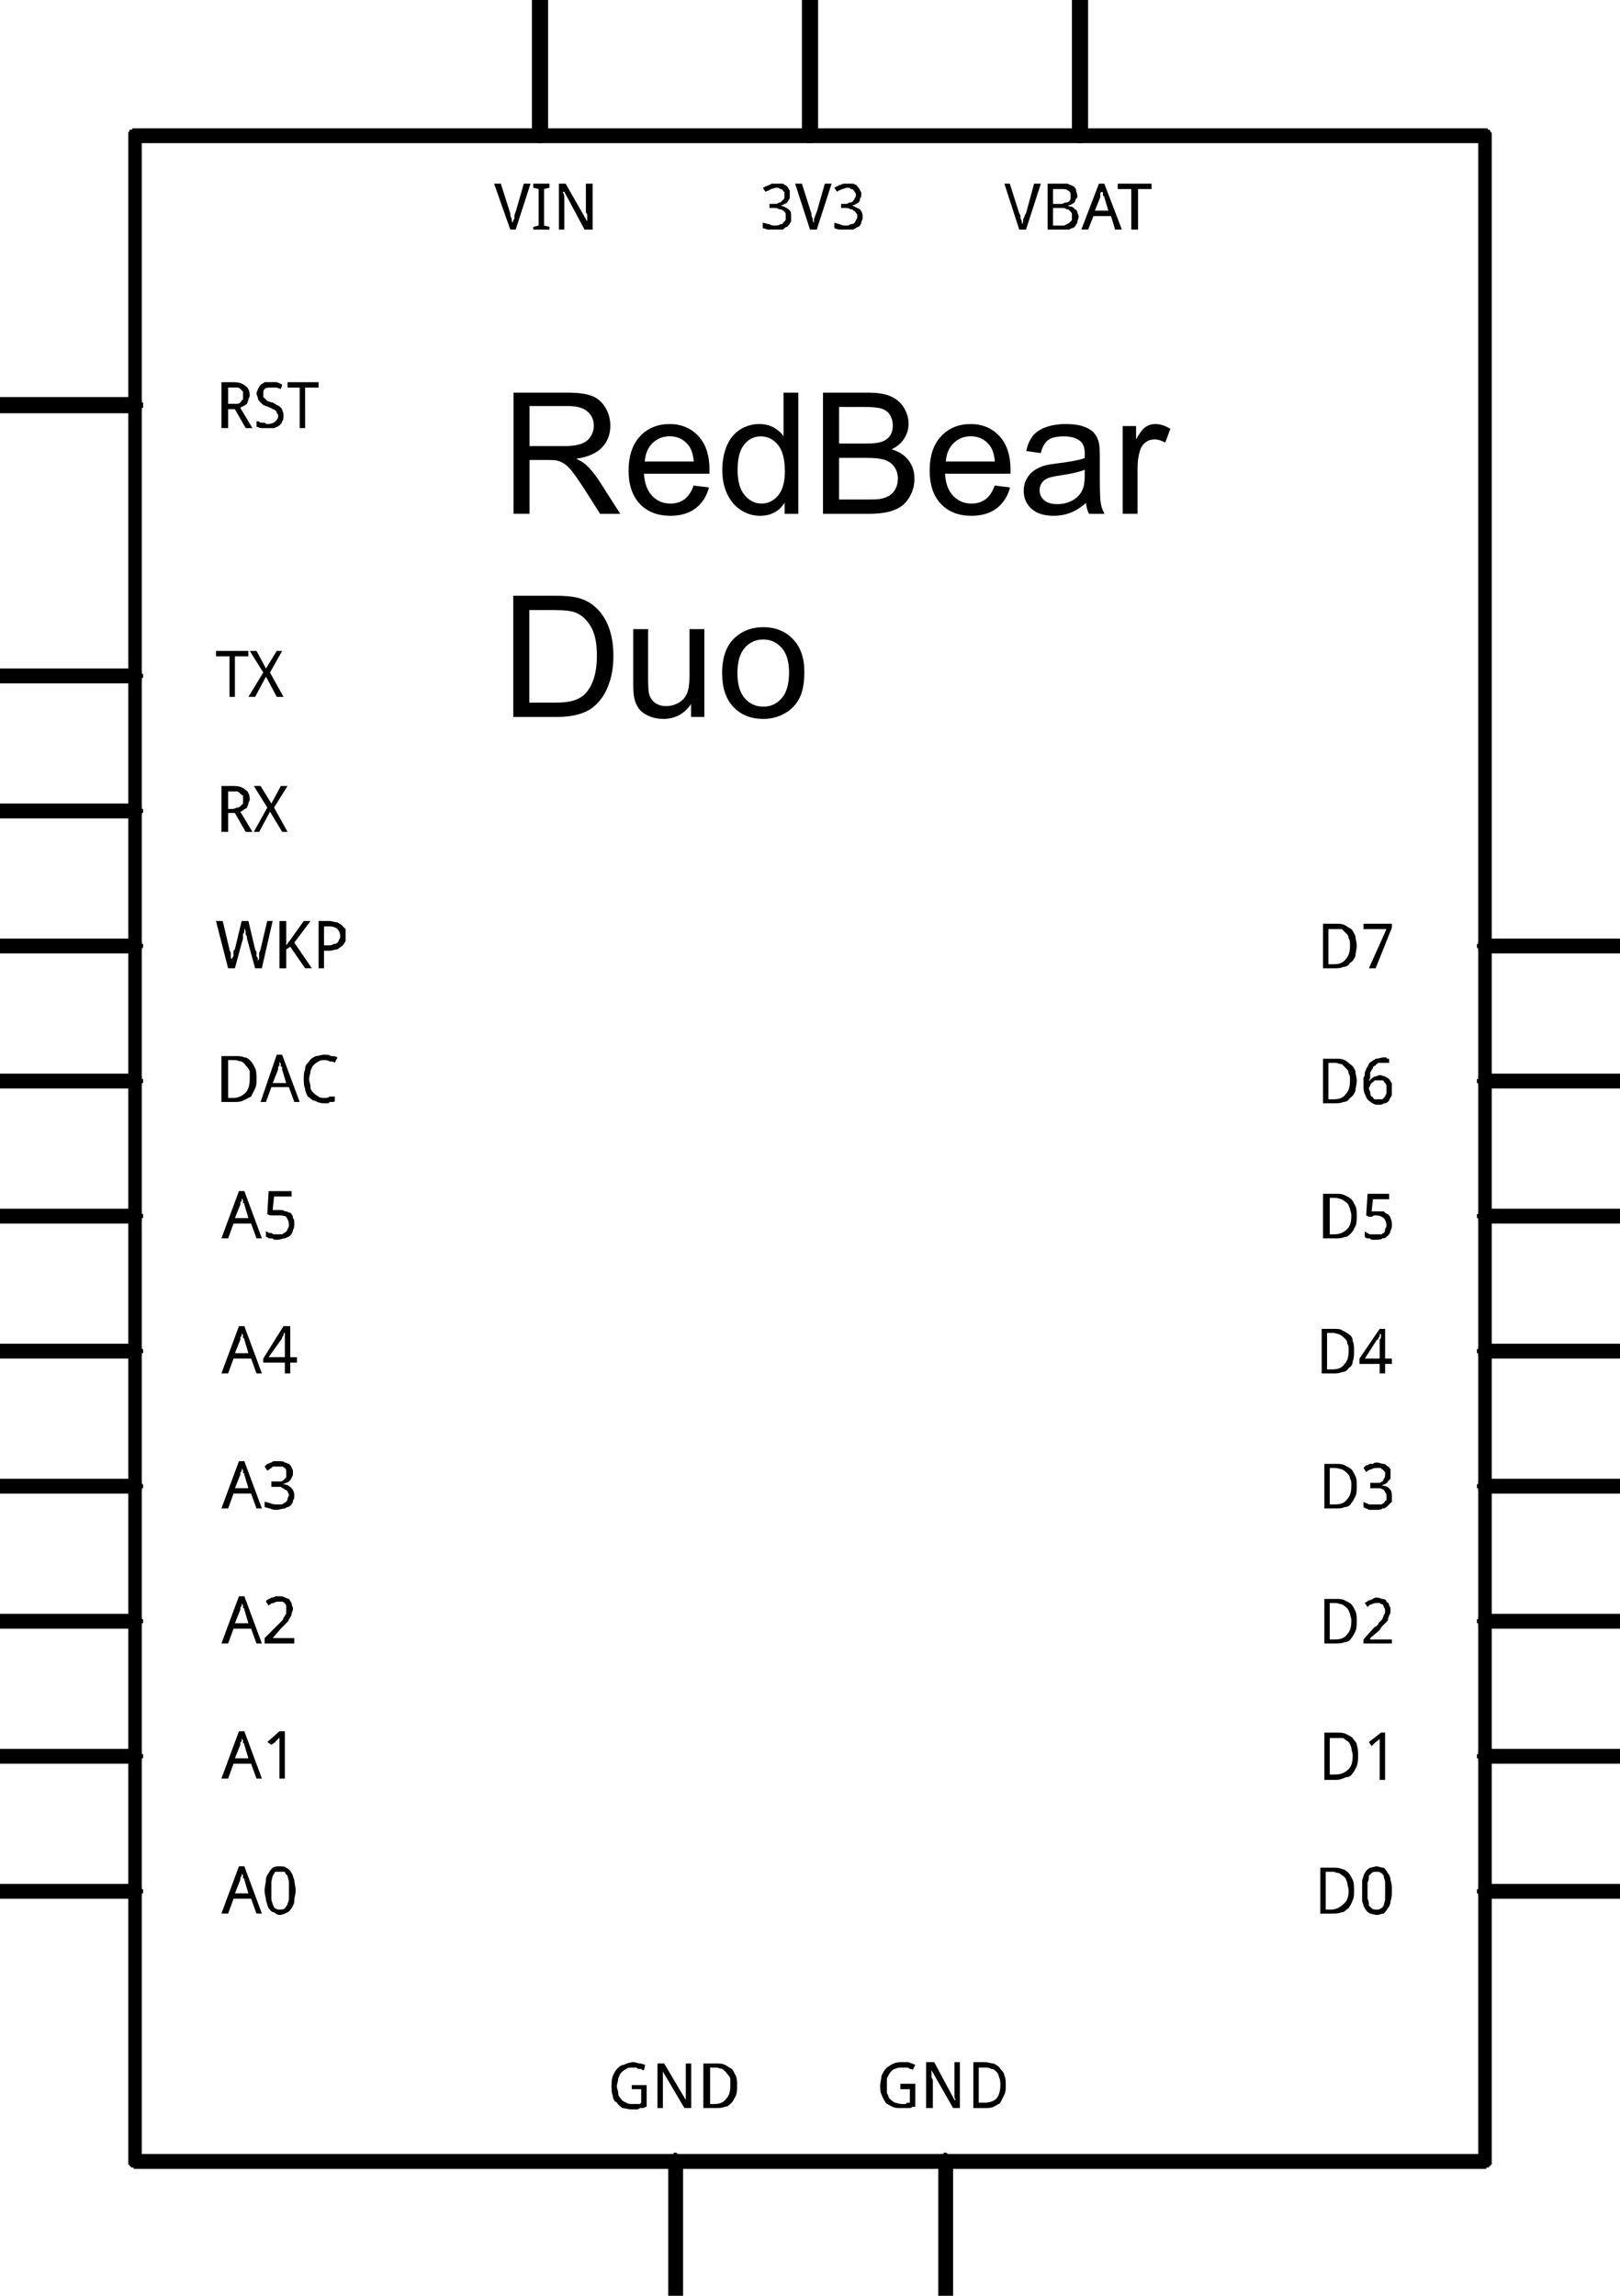 <?xml version='1.0' encoding='utf-8'?>
<!DOCTYPE svg>
<!-- Generator: Adobe Illustrator 15.1.0, SVG Export Plug-In . SVG Version: 6.00 Build 0)  -->
<svg xmlns="http://www.w3.org/2000/svg" x="0px" y="0px" height="1.7in" width="1.2in" xml:space="preserve" version="1.1" text-rendering="geometricPrecision" shape-rendering="geometricPrecision" enable-background="new 0 0 86.4 122.4" xmlns:xml="http://www.w3.org/XML/1998/namespace" gorn="0"  id="Layer_1" image-rendering="optimizeQuality" viewBox="0 0 86.4 122.4">
    <desc >
        <referenceFile >photon_DIP_24_700mil_schematic.svg</referenceFile>
    </desc>
    <g >
        <g >
            <path d="M79.2,7.632h-72V6.84h72l0.36,0.36L79.2,7.632z M79.2,7.632V6.84l0,0l0,0h0.072l0,0l0,0l0,0h0.072v0.072l0,0l0,0h0.071l0,0l0,0l0,0l0,0l0.072,0.072l0,0l0,0l0,0l0,0v0.072h0.072l0,0l0,0v0.071l0,0l0,0l0,0V7.2l0,0l0,0l0,0v0.072l0,0l0,0l0,0v0.071l0,0l0,0l0,0v0.072l0,0h-0.072l0,0v0.072l0,0l0,0l0,0h-0.072l0,0V7.56l0,0l0,0h-0.071l0,0l0,0l0,0h-0.072v0.071l0,0l0,0H79.2L79.2,7.632L79.2,7.632z M78.84,115.2V7.2h0.721v108l-0.36,0.432L78.84,115.2z M78.84,115.2h0.721v0.072l0,0l0,0l0,0v0.071l0,0l0,0l0,0v0.072l0,0h-0.072l0,0v0.072l0,0l0,0l0,0h-0.072l0,0v0.072l0,0l0,0h-0.071l0,0l0,0l0,0h-0.072l0,0v0.071l0,0H79.2l0,0l0,0l0,0h-0.072l0,0l0,0v-0.071h-0.071l0,0l0,0l0,0h-0.072l0,0l0,0l0,0v-0.072h-0.072l0,0l0,0l0,0l0,0v-0.072H78.84l0,0l0,0v-0.072l0,0l0,0l0,0v-0.071l0,0l0,0l0,0V115.2z M7.2,114.84h72v0.792h-72L6.84,115.2L7.2,114.84z M7.2,114.84v0.792l0,0H7.128l0,0l0,0v-0.071H7.056l0,0l0,0l0,0H6.984l0,0l0,0l0,0v-0.072H6.912l0,0l0,0l0,0l0,0v-0.072H6.84l0,0l0,0v-0.072l0,0l0,0l0,0v-0.071l0,0l0,0l0,0V115.2l0,0l0,0l0,0v-0.072l0,0l0,0l0,0v-0.071l0,0l0,0l0,0l0.072-0.072l0,0l0,0l0,0l0,0v-0.072h0.072l0,0l0,0l0,0l0,0h0.072v-0.072l0,0l0,0h0.071l0,0l0,0l0,0H7.2L7.2,114.84z M7.56,7.2v108H6.84V7.2L7.2,6.84L7.56,7.2z M7.56,7.2H6.84l0,0l0,0l0,0V7.128l0,0l0,0l0,0V7.056l0,0l0,0l0,0l0.072-0.072l0,0l0,0l0,0l0,0V6.912h0.072l0,0l0,0l0,0l0,0h0.072l0,0V6.84l0,0h0.071l0,0l0,0l0,0H7.2l0,0l0,0l0,0h0.072l0,0l0,0l0,0h0.072v0.072l0,0l0,0h0.071l0,0l0,0l0,0l0,0l0.072,0.072l0,0l0,0l0,0l0,0v0.072H7.56l0,0l0,0v0.071l0,0l0,0l0,0V7.2L7.56,7.2L7.56,7.2L7.56,7.2z" />
        </g>
        <path d="M27.936,9.792h0.359l-0.792,2.448h-0.288l-0.863-2.448h0.359l0.504,1.584c0,0.072,0,0.145,0.072,0.288c0,0.072,0,0.145,0.072,0.216c0-0.071,0-0.144,0.072-0.216c0-0.144,0-0.216,0.071-0.359L27.936,9.792z M29.304,12.24H28.44v-0.144l0.288-0.072V10.08l-0.288-0.072V9.792h0.864v0.216l-0.288,0.072v1.944l0.288,0.072V12.24z M31.608,12.24h-0.433l-1.079-2.016h-0.072c0,0.071,0.072,0.144,0.072,0.288c0,0.071,0,0.144,0,0.216c0,0.071,0,0.144,0,0.216v1.296h-0.288V9.792h0.359l1.152,2.017l0,0c0-0.072,0-0.145,0-0.288c0,0,0,0,0-0.072s-0.072-0.072-0.072-0.144v-0.072c0-0.072,0-0.072,0-0.072V9.792h0.36V12.24z" />
        <path d="M12.528,37.152H12.24v-2.16h-0.72v-0.288h1.728v0.288h-0.72V37.152z M15.12,37.152h-0.36l-0.575-1.08l-0.576,1.08h-0.36l0.792-1.296l-0.72-1.152h0.36l0.504,0.937l0.575-0.937h0.288L14.4,35.856L15.12,37.152z" />
        <path d="M12.168,43.344v1.009h-0.359v-2.448h0.647c0.288,0,0.504,0.072,0.648,0.216c0.144,0.072,0.216,0.288,0.216,0.504c0,0.072-0.072,0.145-0.072,0.216c0,0.072-0.072,0.145-0.072,0.217c-0.071,0.071-0.144,0.071-0.216,0.144c0,0-0.071,0.072-0.144,0.072l0.647,1.08h-0.359l-0.576-1.009H12.168z M12.168,43.128h0.216c0.145,0,0.217-0.071,0.288-0.071c0.072,0,0.145-0.072,0.145-0.072c0.072-0.072,0.072-0.072,0.144-0.145c0-0.071,0-0.144,0-0.216s0-0.144,0-0.216c-0.071,0-0.071-0.072-0.144-0.072c0-0.071-0.072-0.071-0.145-0.144c-0.071,0-0.144,0-0.288,0h-0.216V43.128z M15.336,44.352h-0.288l-0.647-1.08l-0.576,1.08h-0.288l0.72-1.296l-0.72-1.152h0.36l0.576,0.936l0.504-0.936h0.359l-0.72,1.152L15.336,44.352z" />
        <path d="M42.12,10.368c0,0.072,0,0.145,0,0.216c-0.072,0.072-0.072,0.145-0.144,0.216c0,0-0.072,0.072-0.145,0.072c-0.072,0.072-0.144,0.072-0.216,0.072l0,0c0.216,0.072,0.36,0.144,0.432,0.216c0.145,0.072,0.145,0.216,0.145,0.36c0,0.144,0,0.216,0,0.288c-0.072,0.144-0.145,0.216-0.216,0.288c-0.072,0-0.145,0.071-0.217,0.144c-0.144,0-0.287,0-0.432,0c-0.144,0-0.216,0-0.36,0c-0.071,0-0.216-0.072-0.287-0.072V11.88c0.144,0,0.216,0.072,0.359,0.072c0.072,0.072,0.216,0.072,0.288,0.072s0.216,0,0.288-0.072c0.072,0,0.144,0,0.144-0.072c0.072-0.071,0.072-0.071,0.145-0.144c0-0.072,0-0.145,0-0.216c0-0.072,0-0.145,0-0.145c-0.072-0.071-0.072-0.144-0.145-0.144c-0.071-0.072-0.144-0.072-0.216-0.072c-0.071-0.072-0.144-0.072-0.288-0.072H41.04v-0.216h0.216c0.145,0,0.217,0,0.288-0.072c0.072,0,0.072,0,0.145-0.071c0.071-0.072,0.071-0.072,0.144-0.145c0-0.071,0-0.144,0-0.216c0,0,0-0.072,0-0.144c-0.072,0-0.072-0.072-0.072-0.072c-0.071-0.072-0.144-0.072-0.144-0.072c-0.072-0.072-0.144-0.072-0.216-0.072s-0.216,0.072-0.288,0.072c-0.072,0.072-0.145,0.072-0.288,0.145l-0.144-0.217c0.071,0,0.144-0.071,0.144-0.071c0.072,0,0.144-0.072,0.216-0.072c0,0,0.072-0.072,0.145-0.072c0.071,0,0.144,0,0.216,0c0.144,0,0.216,0,0.359,0c0.072,0.072,0.145,0.072,0.217,0.145c0.071,0.071,0.071,0.144,0.144,0.216C42.12,10.224,42.12,10.296,42.12,10.368z M43.992,9.792h0.36L43.56,12.24H43.2l-0.792-2.448h0.36l0.504,1.584c0,0.072,0,0.145,0.072,0.288c0,0.072,0,0.145,0.071,0.216c0-0.071,0-0.144,0-0.216c0.072-0.144,0.072-0.216,0.145-0.359L43.992,9.792z M45.936,10.368c0,0.072,0,0.145-0.072,0.216c0,0.072,0,0.145-0.072,0.216c-0.071,0-0.071,0.072-0.144,0.072c-0.072,0.072-0.145,0.072-0.216,0.072l0,0c0.144,0.072,0.288,0.144,0.432,0.216c0.072,0.072,0.144,0.216,0.144,0.36c0,0.144,0,0.216-0.071,0.288c0,0.144-0.072,0.216-0.145,0.288c-0.071,0-0.144,0.071-0.288,0.144c-0.071,0-0.216,0-0.359,0c-0.145,0-0.288,0-0.36,0c-0.144,0-0.216-0.072-0.288-0.072V11.88c0.072,0,0.216,0.072,0.288,0.072c0.145,0.072,0.216,0.072,0.36,0.072c0.071,0,0.144,0,0.216-0.072c0.072,0,0.144,0,0.216-0.072c0-0.071,0.072-0.071,0.072-0.144c0.072-0.072,0.072-0.145,0.072-0.216c0-0.072,0-0.145-0.072-0.145c0-0.071-0.072-0.144-0.145-0.144c0-0.072-0.071-0.072-0.144-0.072c-0.072-0.072-0.216-0.072-0.288-0.072h-0.216v-0.216h0.216c0.072,0,0.144,0,0.216-0.072c0.072,0,0.145,0,0.216-0.071c0-0.072,0.072-0.072,0.072-0.145c0.072-0.071,0.072-0.144,0.072-0.216c0,0,0-0.072-0.072-0.144c0,0,0-0.072-0.072-0.072c0-0.072-0.071-0.072-0.144-0.072c0-0.072-0.072-0.072-0.145-0.072c-0.144,0-0.216,0.072-0.287,0.072c-0.145,0.072-0.217,0.072-0.288,0.145l-0.145-0.217c0.072,0,0.072-0.071,0.145-0.071c0.071,0,0.071-0.072,0.144-0.072S44.928,9.792,45,9.792c0.072,0,0.145,0,0.216,0c0.145,0,0.217,0,0.288,0c0.145,0.072,0.217,0.072,0.217,0.145c0.071,0.071,0.144,0.144,0.144,0.216C45.936,10.224,45.936,10.296,45.936,10.368z" />
        <path d="M12.168,21.816v1.008h-0.359v-2.448h0.647c0.288,0,0.504,0.072,0.648,0.216c0.144,0.072,0.216,0.288,0.216,0.505c0,0.071-0.072,0.144-0.072,0.216c0,0.071-0.072,0.144-0.072,0.216c-0.071,0.072-0.144,0.072-0.216,0.144c0,0-0.071,0-0.144,0.072l0.647,1.08h-0.359l-0.576-1.008H12.168z M12.168,21.528h0.216c0.145,0,0.217,0,0.288,0c0.072,0,0.145-0.072,0.145-0.072c0.072-0.072,0.072-0.144,0.144-0.144c0-0.072,0-0.145,0-0.216c0-0.072,0-0.145,0-0.217c-0.071-0.071-0.071-0.071-0.144-0.144c0,0-0.072-0.072-0.145-0.072c-0.071,0-0.144,0-0.288,0h-0.216V21.528z M15.12,22.176c0,0.072,0,0.217-0.072,0.288c0,0.072-0.071,0.145-0.144,0.217c-0.072,0.071-0.145,0.071-0.288,0.144c-0.072,0-0.216,0-0.288,0c-0.144,0-0.288,0-0.36,0c-0.144,0-0.216-0.072-0.287-0.072v-0.288c0.071,0,0.071,0,0.144,0c0,0.072,0.072,0.072,0.144,0.072c0.072,0,0.072,0,0.145,0c0.072,0.072,0.144,0.072,0.144,0.072c0.217,0,0.36-0.072,0.433-0.145c0.071-0.071,0.144-0.144,0.144-0.288c0-0.071,0-0.071-0.072-0.144c0-0.072,0-0.072-0.071-0.144c0,0-0.072-0.072-0.145-0.072c-0.071-0.072-0.144-0.072-0.288-0.145c-0.071,0-0.144-0.071-0.216-0.071c-0.072-0.072-0.144-0.145-0.216-0.217c0,0-0.072-0.071-0.072-0.144s-0.071-0.144-0.071-0.288c0-0.072,0.071-0.144,0.071-0.216c0.072-0.072,0.072-0.145,0.145-0.216c0.071-0.072,0.144-0.072,0.216-0.145c0.144,0,0.216,0,0.36,0c0.071,0,0.216,0,0.287,0c0.145,0.072,0.217,0.072,0.288,0.145l-0.071,0.216c-0.072,0-0.145-0.072-0.288-0.072c-0.072,0-0.145,0-0.216,0c-0.145,0-0.288,0-0.36,0.072s-0.072,0.144-0.072,0.216s0,0.145,0,0.216l0.072,0.072c0.072,0.072,0.072,0.072,0.144,0.144c0.072,0,0.145,0.072,0.288,0.072c0.072,0.072,0.145,0.072,0.216,0.145c0.072,0,0.145,0.071,0.217,0.144c0.071,0.072,0.071,0.072,0.071,0.145C15.12,21.96,15.12,22.104,15.12,22.176z M16.272,22.824h-0.288v-2.16h-0.648v-0.288h1.656v0.288h-0.72V22.824z" />
        <path d="M33.696,111.168h0.792v1.152c-0.072,0-0.144,0.072-0.216,0.072c0,0-0.072,0-0.145,0c-0.071,0.071-0.144,0.071-0.216,0.071s-0.144,0-0.216,0c-0.216,0-0.36-0.071-0.504-0.071c-0.072-0.072-0.216-0.145-0.288-0.288c-0.145-0.072-0.216-0.216-0.216-0.36c-0.072-0.144-0.072-0.36-0.072-0.504c0-0.216,0-0.36,0.072-0.576c0.071-0.144,0.144-0.288,0.216-0.359c0.072-0.072,0.216-0.217,0.36-0.217c0.144-0.071,0.359-0.144,0.504-0.144c0.144,0,0.288,0.072,0.359,0.072c0.145,0,0.217,0.071,0.288,0.071l-0.071,0.288c-0.072,0-0.072,0-0.145-0.071c-0.072,0-0.072,0-0.144,0c-0.072,0-0.072-0.072-0.145-0.072s-0.072,0-0.144,0c-0.145,0-0.288,0-0.36,0.072c-0.144,0.071-0.216,0.144-0.288,0.216c-0.072,0.071-0.072,0.144-0.144,0.288c0,0.144-0.072,0.288-0.072,0.432s0.072,0.216,0.072,0.36c0,0.144,0.071,0.216,0.144,0.288c0.072,0.144,0.145,0.144,0.288,0.216c0.072,0.071,0.216,0.071,0.36,0.071c0,0,0.071,0,0.144,0h0.072c0.072,0,0.072,0,0.144,0c0,0,0,0,0.072-0.071v-0.721h-0.504V111.168z M36.864,112.392h-0.36l-1.151-1.944l0,0c0,0.072,0,0.144,0,0.216s0,0.145,0,0.216c0,0.072,0,0.145,0,0.217v1.296h-0.288v-2.376h0.359l1.152,1.943l0,0c0-0.071,0-0.144,0-0.216v-0.072c0-0.071,0-0.144,0-0.144c0-0.072,0-0.072,0-0.072c0-0.072,0-0.072,0-0.144v-1.296h0.288V112.392z M39.312,111.168c0,0.216,0,0.433-0.072,0.576c-0.072,0.145-0.144,0.288-0.216,0.36c-0.145,0.144-0.216,0.216-0.36,0.216c-0.144,0.072-0.359,0.072-0.504,0.072h-0.647v-2.376h0.72c0.144,0,0.288,0,0.432,0.071c0.145,0.072,0.216,0.145,0.36,0.217c0.072,0.071,0.144,0.216,0.216,0.359C39.312,110.808,39.312,111.024,39.312,111.168z M38.952,111.168c0-0.144,0-0.288,0-0.359c-0.072-0.145-0.144-0.217-0.216-0.288c0-0.072-0.145-0.145-0.216-0.216c-0.072,0-0.216-0.072-0.36-0.072h-0.288v1.943h0.216c0.288,0,0.504-0.071,0.648-0.287C38.88,111.744,38.952,111.528,38.952,111.168z" />
        <path d="M72.36,50.4c0,0.216-0.072,0.432-0.072,0.576c-0.072,0.144-0.144,0.288-0.288,0.359c-0.071,0.145-0.216,0.216-0.359,0.216c-0.145,0.072-0.288,0.072-0.504,0.072H70.56v-2.376h0.647c0.216,0,0.36,0,0.504,0.072c0.145,0.072,0.217,0.144,0.36,0.216c0.072,0.072,0.144,0.216,0.216,0.36C72.288,50.04,72.36,50.256,72.36,50.4z M72,50.4c0-0.145,0-0.288-0.071-0.36c0-0.144-0.072-0.216-0.145-0.288c-0.072-0.071-0.144-0.144-0.216-0.216c-0.145,0-0.216,0-0.36,0h-0.359v1.872h0.288c0.287,0,0.504-0.072,0.647-0.288C71.928,50.976,72,50.76,72,50.4z M73.008,51.624l0.937-2.088H72.72v-0.288h1.512v0.216l-0.864,2.16H73.008z" />
        <path d="M72.36,57.6c0,0.216-0.072,0.432-0.072,0.575c-0.072,0.145-0.144,0.288-0.288,0.36c-0.071,0.145-0.216,0.216-0.359,0.216c-0.145,0.072-0.288,0.072-0.504,0.072H70.56v-2.376h0.647c0.216,0,0.36,0,0.504,0.072c0.145,0.071,0.217,0.144,0.288,0.216c0.145,0.072,0.216,0.216,0.288,0.36C72.288,57.24,72.36,57.456,72.36,57.6z M72,57.6c0-0.145,0-0.288-0.071-0.36c0-0.144-0.072-0.216-0.145-0.288s-0.144-0.144-0.216-0.216c-0.145,0-0.216-0.072-0.36-0.072h-0.359v1.944h0.288c0.287,0,0.504-0.072,0.647-0.288C71.928,58.176,72,57.96,72,57.6z M72.72,57.816c0-0.145,0-0.216,0-0.36c0.071-0.072,0.071-0.216,0.071-0.288c0.072-0.144,0.072-0.216,0.145-0.288c0.071-0.144,0.071-0.216,0.216-0.288c0.072-0.071,0.144-0.071,0.216-0.144c0.145,0,0.288-0.072,0.432-0.072c0,0,0,0,0.072,0c0,0,0,0,0.072,0c0,0.072,0.072,0.072,0.072,0.072s0,0,0.071,0v0.216c-0.071,0-0.071,0-0.144,0s-0.072,0-0.145,0c-0.071,0-0.216,0-0.287,0c-0.072,0.072-0.145,0.072-0.145,0.145c-0.072,0-0.144,0.071-0.144,0.144c-0.072,0.072-0.072,0.145-0.145,0.216c0,0.072,0,0.145,0,0.216c0,0.072,0,0.145-0.072,0.217h0.072c0,0,0-0.072,0.072-0.072c0-0.072,0.072-0.072,0.072-0.072c0.071-0.072,0.144-0.072,0.144-0.072c0.072,0,0.145-0.071,0.216-0.071c0.072,0,0.216,0.071,0.288,0.071c0.072,0.072,0.145,0.072,0.216,0.145c0.072,0.072,0.072,0.144,0.145,0.216c0,0.145,0,0.216,0,0.36c0,0.071,0,0.216,0,0.288c-0.072,0.144-0.145,0.216-0.145,0.288c-0.071,0.071-0.144,0.144-0.288,0.144c-0.071,0.072-0.144,0.072-0.287,0.072c-0.072,0-0.217,0-0.288-0.072c-0.145-0.072-0.217-0.144-0.288-0.216c-0.072-0.072-0.072-0.145-0.145-0.288C72.72,58.176,72.72,58.032,72.72,57.816z M73.512,58.608c0.071,0,0.144,0,0.216,0c0,0,0.071-0.072,0.144-0.145c0,0,0-0.071,0.072-0.144c0-0.072,0-0.145,0-0.216c0-0.072,0-0.145,0-0.216c0-0.072-0.072-0.145-0.072-0.145C73.8,57.672,73.8,57.6,73.728,57.6c-0.072,0-0.145,0-0.216,0c-0.072,0-0.145,0-0.217,0c0,0.071-0.071,0.071-0.144,0.144c0,0-0.072,0.072-0.072,0.145c0,0-0.072,0.071-0.072,0.144s0.072,0.144,0.072,0.216s0,0.145,0.072,0.216c0.072,0,0.072,0.072,0.144,0.145C73.368,58.608,73.44,58.608,73.512,58.608z" />
        <path d="M72.36,64.8c0,0.217,0,0.433-0.072,0.576c-0.072,0.145-0.144,0.288-0.216,0.36c-0.144,0.144-0.216,0.216-0.36,0.216c-0.144,0.072-0.359,0.072-0.504,0.072H70.56v-2.376h0.72c0.144,0,0.288,0,0.432,0.072c0.145,0.071,0.288,0.144,0.36,0.216c0.072,0.071,0.144,0.216,0.216,0.359C72.36,64.44,72.36,64.656,72.36,64.8z M72.072,64.8c0-0.144-0.072-0.287-0.072-0.359c-0.071-0.145-0.071-0.216-0.144-0.288s-0.216-0.145-0.288-0.216c-0.072,0-0.216-0.072-0.36-0.072H70.92v1.944h0.217c0.287,0,0.504-0.072,0.72-0.288C72,65.376,72.072,65.16,72.072,64.8z M73.44,64.584c0.144,0,0.216,0,0.359,0c0.072,0.072,0.145,0.145,0.217,0.145c0.071,0.071,0.144,0.144,0.144,0.216c0.072,0.144,0.072,0.216,0.072,0.36c0,0.071,0,0.216-0.072,0.287c0,0.145-0.072,0.217-0.144,0.288c-0.072,0.072-0.145,0.145-0.288,0.145c-0.072,0.072-0.216,0.072-0.36,0.072c-0.072,0-0.072,0-0.144,0c-0.072,0-0.145,0-0.145-0.072c-0.072,0-0.144,0-0.144,0c-0.072,0-0.145-0.072-0.145-0.072v-0.288c0.072,0,0.072,0.072,0.145,0.072c0,0,0.071,0.072,0.144,0.072s0.072,0,0.145,0c0.071,0,0.144,0,0.144,0c0.145,0,0.216,0,0.288,0s0.072-0.072,0.144-0.072c0.072-0.072,0.072-0.145,0.072-0.216c0.072-0.072,0.072-0.145,0.072-0.216c0-0.145-0.072-0.288-0.145-0.36c-0.071-0.072-0.216-0.145-0.432-0.145h-0.072c-0.071,0-0.071,0.072-0.144,0.072H73.08c-0.072,0-0.072,0-0.072,0L72.864,64.8l0.072-1.151h1.151v0.288h-0.863l-0.072,0.647c0,0,0.072,0,0.144,0C73.296,64.584,73.368,64.584,73.44,64.584z" />
        <path d="M72.216,72c0,0.216,0,0.433-0.071,0.576c0,0.144-0.072,0.288-0.216,0.36c-0.072,0.144-0.217,0.216-0.36,0.216c-0.145,0.072-0.288,0.072-0.504,0.072h-0.576v-2.376h0.648c0.144,0,0.359,0,0.432,0.071c0.144,0.072,0.288,0.145,0.36,0.216c0.144,0.072,0.216,0.217,0.216,0.36C72.216,71.64,72.216,71.856,72.216,72z M71.928,72c0-0.144,0-0.288-0.072-0.359c0-0.145-0.072-0.217-0.145-0.288c-0.071-0.072-0.144-0.145-0.288-0.217c-0.071,0-0.216-0.071-0.287-0.071h-0.36v1.943h0.288c0.288,0,0.504-0.071,0.647-0.288C71.856,72.576,71.928,72.36,71.928,72z M74.232,72.719h-0.36v0.505h-0.288v-0.505h-1.08v-0.287l1.08-1.584h0.288v1.584h0.36V72.719z M73.584,72.432v-0.576c0-0.072,0-0.145,0-0.216c0-0.072,0-0.145,0-0.217c0,0,0.072-0.071,0.072-0.144s0-0.145,0-0.145h-0.072v0.072v0.072c-0.071,0-0.071,0.072-0.071,0.072c0,0.071,0,0.071-0.072,0.071l-0.648,1.009H73.584z" />
        <path d="M72.36,79.2c0,0.216,0,0.432-0.072,0.576c-0.072,0.144-0.144,0.288-0.216,0.359c-0.072,0.145-0.216,0.217-0.36,0.217c-0.144,0.071-0.288,0.071-0.504,0.071h-0.576v-2.376h0.648c0.144,0,0.288,0,0.432,0.072c0.145,0.072,0.288,0.145,0.36,0.216c0.072,0.072,0.144,0.216,0.216,0.36C72.36,78.84,72.36,79.056,72.36,79.2z M72.072,79.2c0-0.144,0-0.288-0.072-0.36c0-0.144-0.071-0.216-0.144-0.288c-0.072-0.071-0.145-0.144-0.288-0.216c-0.072,0-0.216-0.071-0.36-0.071H70.92v1.943h0.288c0.288,0,0.504-0.072,0.648-0.288C72,79.776,72.072,79.56,72.072,79.2z M74.16,78.624c0,0.072,0,0.145,0,0.216c-0.072,0.072-0.072,0.072-0.144,0.145c0,0.072-0.072,0.072-0.145,0.144c-0.072,0-0.144,0.072-0.216,0.072l0,0c0.216,0,0.36,0.072,0.432,0.144c0.145,0.145,0.145,0.288,0.145,0.433c0,0.072,0,0.216,0,0.288c-0.072,0.071-0.145,0.144-0.216,0.216c-0.072,0.072-0.145,0.144-0.288,0.144c-0.072,0.072-0.216,0.072-0.36,0.072c-0.144,0-0.216,0-0.36,0c-0.071-0.072-0.216-0.072-0.287-0.144v-0.288c0.071,0.071,0.216,0.071,0.287,0.144c0.145,0,0.217,0,0.36,0c0.072,0,0.145,0,0.288,0c0.072,0,0.072-0.072,0.144-0.072c0.072-0.071,0.072-0.144,0.145-0.144c0-0.072,0-0.144,0-0.216s0-0.145-0.072-0.216c0-0.072-0.072-0.072-0.072-0.145c-0.071,0-0.144-0.072-0.216-0.072c-0.071,0-0.144,0-0.288,0H73.08v-0.287h0.216c0.072,0,0.217,0,0.288,0c0.072,0,0.072-0.072,0.145-0.072C73.8,78.912,73.8,78.84,73.8,78.84c0.072-0.071,0.072-0.144,0.072-0.216s0-0.144,0-0.144c-0.072-0.072-0.072-0.072-0.144-0.145c0,0-0.072,0-0.072-0.071c-0.072,0-0.144,0-0.216,0s-0.216,0-0.288,0.071c-0.072,0-0.216,0.072-0.288,0.145l-0.144-0.216c0.071-0.072,0.071-0.072,0.144-0.145c0.072,0,0.144,0,0.144-0.072c0.072,0,0.145,0,0.217,0c0.071-0.071,0.144-0.071,0.216-0.071c0.144,0,0.216,0.071,0.359,0.071c0.072,0,0.145,0.072,0.217,0.145c0.071,0,0.071,0.072,0.144,0.144C74.16,78.408,74.16,78.552,74.16,78.624z" />
        <path d="M72.36,86.4c0,0.216,0,0.432-0.072,0.576c-0.072,0.144-0.144,0.288-0.216,0.359c-0.072,0.145-0.216,0.216-0.36,0.216c-0.144,0.072-0.359,0.072-0.504,0.072h-0.576v-2.376h0.648c0.144,0,0.288,0,0.432,0.072c0.145,0.072,0.288,0.144,0.36,0.216s0.144,0.216,0.216,0.36C72.36,86.04,72.36,86.256,72.36,86.4z M72.072,86.4c0-0.145-0.072-0.288-0.072-0.36c-0.071-0.144-0.071-0.216-0.144-0.288c-0.072-0.071-0.145-0.144-0.288-0.216c-0.072,0-0.216-0.072-0.36-0.072H70.92v1.944h0.288c0.288,0,0.504-0.072,0.648-0.288C72,86.976,72.072,86.76,72.072,86.4z M74.232,87.624H72.72v-0.216l0.575-0.648c0.145-0.071,0.217-0.144,0.217-0.216c0.071-0.071,0.144-0.144,0.216-0.216c0-0.072,0.071-0.144,0.071-0.216c0.072-0.072,0.072-0.145,0.072-0.216c0-0.072,0-0.145-0.072-0.216c0-0.072,0-0.072-0.071-0.145c0,0-0.072,0-0.145-0.072c0,0-0.071,0-0.144,0s-0.145,0-0.288,0.072c-0.072,0-0.145,0.072-0.216,0.145l-0.145-0.217c0,0,0.072-0.071,0.145-0.071c0-0.072,0.071-0.072,0.144-0.072c0.072-0.072,0.145-0.072,0.145-0.072c0.071-0.072,0.144-0.072,0.216-0.072c0.144,0,0.216,0.072,0.288,0.072c0.144,0,0.216,0.072,0.216,0.145c0.072,0.071,0.144,0.071,0.144,0.216c0.072,0.072,0.072,0.144,0.072,0.216c0,0.144,0,0.216-0.072,0.288c0,0.072-0.071,0.144-0.071,0.288c-0.072,0.072-0.145,0.144-0.217,0.216c-0.071,0.072-0.144,0.144-0.216,0.288l-0.504,0.432v0.072h1.152V87.624z" />
        <path d="M48.024,111.096h0.792v1.224c0,0-0.072,0-0.145,0c-0.071,0.072-0.144,0.072-0.216,0.072s-0.144,0-0.216,0s-0.144,0-0.216,0c-0.145,0-0.288,0-0.433-0.072c-0.144-0.072-0.287-0.145-0.359-0.216c-0.072-0.145-0.145-0.216-0.216-0.433c-0.072-0.144-0.072-0.288-0.072-0.504c0-0.144,0.072-0.359,0.072-0.504c0.071-0.144,0.144-0.288,0.216-0.359c0.144-0.145,0.288-0.217,0.432-0.288c0.145-0.072,0.288-0.072,0.504-0.072c0.072,0,0.216,0,0.288,0c0.145,0.072,0.216,0.072,0.36,0.144l-0.145,0.288c0-0.071-0.071-0.071-0.144-0.071c0,0-0.072-0.072-0.145-0.072c0,0-0.071,0-0.144,0c0,0-0.072,0-0.144,0c-0.145,0-0.217,0-0.36,0.072c-0.072,0-0.145,0.071-0.216,0.144c-0.072,0.072-0.145,0.216-0.216,0.36c0,0.071,0,0.216,0,0.359c0,0.145,0,0.288,0,0.433c0.071,0.071,0.071,0.216,0.144,0.288c0.072,0.071,0.144,0.144,0.288,0.216c0.072,0,0.216,0.071,0.36,0.071c0.071,0,0.071,0,0.144,0s0.072,0,0.144-0.071c0,0,0,0,0.072,0h0.072v-0.721h-0.504V111.096z M51.192,112.392h-0.36l-1.151-2.017l0,0c0,0.072,0,0.216,0,0.288s0,0.145,0.071,0.216c0,0.072,0,0.145,0,0.217v1.296h-0.359v-2.448h0.432l1.08,2.016h0.072c-0.072-0.071-0.072-0.144-0.072-0.216s0-0.072,0-0.144v-0.072c0-0.072,0-0.072,0-0.145v-0.071v-1.368h0.288V112.392z M53.64,111.168c0,0.216,0,0.36-0.072,0.504c-0.072,0.145-0.145,0.288-0.216,0.433c-0.072,0.071-0.216,0.144-0.36,0.216c-0.144,0.072-0.288,0.072-0.504,0.072h-0.576v-2.448h0.648c0.144,0,0.288,0.072,0.432,0.072c0.145,0.071,0.288,0.144,0.36,0.288c0.071,0.071,0.216,0.216,0.216,0.359C53.64,110.808,53.64,110.952,53.64,111.168z M53.352,111.168c0-0.144,0-0.288-0.072-0.432c0-0.072-0.072-0.216-0.144-0.288c-0.072-0.072-0.145-0.144-0.288-0.144c-0.072-0.072-0.217-0.072-0.36-0.072H52.2v1.872h0.288c0.288,0,0.504-0.072,0.648-0.216C53.28,111.744,53.352,111.456,53.352,111.168z" />
        <path d="M55.152,9.792h0.36L54.72,12.24h-0.36l-0.792-2.448h0.288l0.504,1.584c0.072,0.072,0.072,0.216,0.072,0.288c0.071,0.072,0.071,0.216,0.071,0.288c0.072-0.072,0.072-0.216,0.072-0.288c0.072-0.072,0.072-0.216,0.145-0.288L55.152,9.792z M55.872,9.792h0.648c0.144,0,0.288,0,0.432,0c0.072,0.072,0.216,0.072,0.288,0.145c0.072,0,0.072,0.071,0.144,0.144c0,0.145,0.072,0.216,0.072,0.36c0,0.072,0,0.144-0.072,0.144c0,0.072-0.071,0.145-0.071,0.216c-0.072,0-0.072,0.072-0.145,0.072c-0.071,0.072-0.144,0.072-0.216,0.072l0,0c0.072,0.072,0.145,0.072,0.216,0.072c0.072,0.071,0.145,0.071,0.145,0.144c0.071,0,0.144,0.072,0.144,0.145c0,0.071,0.072,0.144,0.072,0.216c0,0.144-0.072,0.216-0.072,0.359c-0.072,0.072-0.072,0.145-0.144,0.217c-0.072,0.071-0.216,0.071-0.288,0.144c-0.072,0-0.216,0-0.36,0h-0.792V9.792z M56.16,10.872h0.432c0.072,0,0.217-0.072,0.217-0.072c0.071,0,0.144,0,0.216-0.071c0,0,0.072-0.072,0.072-0.145c0,0,0-0.071,0-0.144c0-0.145,0-0.216-0.145-0.288c-0.072-0.072-0.216-0.072-0.36-0.072H56.16V10.872z M56.16,11.088v0.937h0.504c0.072,0,0.145,0,0.216-0.072c0.072,0,0.145-0.072,0.145-0.072c0.072-0.071,0.072-0.071,0.144-0.144c0-0.072,0-0.145,0-0.216c0-0.072,0-0.072,0-0.145c-0.071-0.071-0.071-0.144-0.144-0.144c0-0.072-0.072-0.072-0.145-0.072c-0.071-0.072-0.144-0.072-0.288-0.072H56.16z M59.472,12.24l-0.217-0.72H58.32l-0.288,0.72h-0.36l0.937-2.448h0.288l0.936,2.448H59.472z M59.112,11.232l-0.216-0.72c0-0.072-0.072-0.072-0.072-0.072c0-0.072,0-0.072,0-0.145c0,0,0-0.071-0.072-0.071c0-0.072,0-0.072,0-0.145c0,0.072,0,0.072,0,0.145l-0.071,0.071c0,0.072,0,0.072,0,0.145c0,0,0,0,0,0.072l-0.288,0.72H59.112z M60.696,12.24h-0.36v-2.16h-0.72V9.792h1.8v0.288h-0.72V12.24z" />
        <path d="M12.888,49.104h0.359l0.36,1.512c0,0.072,0.072,0.072,0.072,0.144c0,0.072,0,0.145,0,0.217c0.071,0.071,0.071,0.144,0.071,0.144c0,0.072,0,0.145,0,0.145s0-0.072,0.072-0.145c0,0,0-0.072,0-0.144c0-0.072,0-0.072,0-0.145s0.072-0.144,0.072-0.216l0.359-1.512h0.288l-0.576,2.52h-0.359l-0.433-1.584c0-0.072,0-0.144-0.071-0.216c0-0.072,0-0.072,0-0.144c0-0.072-0.072-0.145-0.072-0.217c0,0.072,0,0.145,0,0.217c0,0.071-0.072,0.071-0.072,0.144s0,0.144,0,0.216l-0.432,1.584h-0.36l-0.647-2.52h0.359l0.36,1.512c0,0.072,0.072,0.144,0.072,0.216s0,0.072,0,0.145c0,0.071,0,0.144,0.071,0.144c0,0.072,0,0.145,0,0.145s0-0.072,0-0.145c0,0,0-0.072,0.072-0.144c0-0.072,0-0.145,0-0.217c0-0.071,0-0.071,0.072-0.144L12.888,49.104z M16.632,51.624h-0.359l-0.792-1.151l-0.216,0.144v1.008h-0.36v-2.52h0.36V50.4l0.216-0.288l0.72-1.008h0.36l-0.864,1.151L16.632,51.624z M18.432,49.896c0,0.071,0,0.144,0,0.288c-0.072,0.071-0.072,0.144-0.145,0.216S18.072,50.544,18,50.616c-0.144,0-0.288,0.072-0.432,0.072H17.28v0.936h-0.288v-2.52h0.576c0.144,0,0.288,0.071,0.432,0.071c0.072,0.072,0.145,0.072,0.216,0.145c0.072,0.072,0.145,0.144,0.217,0.216C18.432,49.608,18.432,49.752,18.432,49.896z M17.28,50.4h0.216c0.145,0,0.216,0,0.288-0.072c0.072,0,0.145,0,0.216-0.072c0,0,0.072-0.071,0.072-0.144c0.072-0.072,0.072-0.145,0.072-0.216c0-0.145-0.072-0.288-0.145-0.36c-0.071-0.072-0.216-0.144-0.432-0.144H17.28V50.4z" />
        <path d="M13.68,66.024l-0.288-0.792h-0.937l-0.288,0.792h-0.359l0.936-2.521h0.288l0.936,2.521H13.68z M13.248,64.944l-0.216-0.72c0,0,0,0,0-0.072c-0.072,0-0.072,0-0.072-0.072v-0.072c0-0.071-0.071-0.071-0.071-0.144c0,0.072,0,0.072,0,0.144c0,0,0,0.072-0.072,0.072c0,0.072,0,0.072,0,0.072c0,0.072,0,0.072,0,0.072l-0.288,0.72H13.248z M14.904,64.512c0.144,0,0.216,0,0.288,0.071c0.144,0,0.216,0.072,0.288,0.072c0.071,0.072,0.144,0.144,0.144,0.288c0.072,0.072,0.072,0.144,0.072,0.288c0,0.144,0,0.216-0.072,0.359c0,0.072-0.072,0.217-0.144,0.288c-0.072,0.072-0.145,0.072-0.288,0.145c-0.145,0-0.216,0.072-0.36,0.072c-0.072,0-0.144,0-0.216,0c-0.072-0.072-0.072-0.072-0.144-0.072c-0.072,0-0.072,0-0.145,0c-0.072-0.072-0.072-0.072-0.144-0.072v-0.288c0.071,0,0.071,0,0.144,0.072c0.072,0,0.072,0,0.145,0c0.071,0.072,0.144,0.072,0.216,0.072c0,0,0.071,0,0.144,0s0.145,0,0.216,0c0.072-0.072,0.145-0.072,0.217-0.145c0,0,0.071-0.072,0.071-0.144c0.072-0.072,0.072-0.145,0.072-0.216c0-0.217-0.072-0.288-0.144-0.433C15.12,64.8,14.976,64.8,14.832,64.8c-0.072,0-0.072,0-0.144,0h-0.072c-0.072,0-0.072,0-0.144,0H14.4l-0.145-0.071l0.072-1.225h1.224v0.288h-0.936l-0.072,0.721c0.072,0,0.072,0,0.145,0C14.76,64.512,14.832,64.512,14.904,64.512z" />
        <path d="M13.68,57.528c0,0.216,0,0.36-0.072,0.504s-0.145,0.288-0.216,0.432c-0.145,0.072-0.288,0.145-0.433,0.217c-0.144,0.071-0.288,0.071-0.504,0.071h-0.647v-2.447h0.72c0.216,0,0.36,0,0.504,0.071c0.144,0,0.216,0.072,0.36,0.216c0.071,0.072,0.144,0.217,0.216,0.36C13.68,57.096,13.68,57.312,13.68,57.528z M13.32,57.528c0-0.216,0-0.36,0-0.432c-0.072-0.145-0.145-0.217-0.216-0.288c-0.072-0.145-0.145-0.145-0.216-0.217c-0.145,0-0.217-0.071-0.36-0.071h-0.36v2.016h0.288c0.288,0,0.504-0.144,0.648-0.288C13.248,58.104,13.32,57.816,13.32,57.528z M15.696,58.752l-0.288-0.792h-0.936l-0.288,0.792h-0.288l0.863-2.52h0.288l0.937,2.52H15.696z M15.264,57.744l-0.217-0.72c0-0.072,0-0.072,0-0.145c-0.071,0-0.071,0-0.071-0.071v-0.072c0-0.072-0.072-0.072-0.072-0.145c0,0.072,0,0.072,0,0.145v0.072c-0.072,0.071-0.072,0.071-0.072,0.144c0,0,0,0,0,0.072l-0.288,0.72H15.264z M17.28,56.52c-0.072,0-0.216,0-0.288,0.071c-0.144,0.072-0.216,0.145-0.288,0.217c-0.072,0.071-0.072,0.144-0.144,0.288c0,0.144-0.072,0.287-0.072,0.432c0,0.144,0.072,0.288,0.072,0.432c0,0.145,0.071,0.216,0.144,0.288s0.145,0.145,0.288,0.216c0.072,0.072,0.216,0.072,0.288,0.072c0.144,0,0.216,0,0.288-0.072c0.144,0,0.216,0,0.288,0v0.217c0,0.071-0.072,0.071-0.145,0.071c0,0-0.071,0-0.144,0c0,0.072-0.072,0.072-0.145,0.072c0,0-0.071,0-0.144,0c-0.216,0-0.36-0.072-0.504-0.144c-0.145,0-0.216-0.145-0.36-0.217c-0.071-0.144-0.144-0.288-0.144-0.432C16.2,57.888,16.2,57.744,16.2,57.528s0-0.36,0.072-0.504c0-0.216,0.072-0.288,0.216-0.433c0.072-0.144,0.216-0.216,0.36-0.287c0.144,0,0.288-0.072,0.432-0.072s0.288,0,0.36,0.072c0.144,0,0.216,0,0.359,0.071l-0.144,0.288c-0.072-0.072-0.145-0.072-0.288-0.072C17.496,56.52,17.424,56.52,17.28,56.52z" />
        <path d="M13.68,73.224l-0.288-0.792h-0.937l-0.288,0.792h-0.359l0.936-2.521h0.288l0.936,2.521H13.68z M13.248,72.144l-0.216-0.721c0,0,0,0,0-0.071c-0.072,0-0.072,0-0.072-0.072v-0.072c0-0.072-0.071-0.072-0.071-0.144c0,0.071,0,0.071,0,0.144c0,0,0,0.072-0.072,0.072c0,0.072,0,0.072,0,0.072c0,0.071,0,0.071,0,0.071l-0.288,0.721H13.248z M15.84,72.648H15.48v0.576h-0.288v-0.576H14.04v-0.216l1.08-1.729h0.36v1.656h0.359V72.648z M15.192,72.36v-0.576c0-0.072,0-0.144,0-0.216s0-0.145,0-0.216c0-0.072,0-0.072,0-0.145s0-0.144,0-0.144l0,0c0,0-0.072,0-0.072,0.071v0.072l-0.072,0.072v0.072l-0.72,1.008H15.192z" />
        <path d="M13.68,80.424l-0.288-0.792h-0.937l-0.288,0.792h-0.359l0.936-2.52h0.288l0.936,2.52H13.68z M13.248,79.344l-0.216-0.72c0,0,0,0,0-0.072c-0.072,0-0.072,0-0.072-0.071v-0.072c0-0.072-0.071-0.072-0.071-0.144c0,0.071,0,0.071,0,0.144c0,0,0,0.072-0.072,0.072c0,0.071,0,0.071,0,0.071c0,0.072,0,0.072,0,0.072l-0.288,0.72H13.248z M15.624,78.552c0,0.072,0,0.145-0.072,0.217c0,0.071-0.071,0.144-0.071,0.144c-0.072,0.072-0.145,0.145-0.216,0.145c0,0-0.145,0.071-0.217,0.071l0,0c0.217,0,0.36,0.072,0.504,0.216c0.072,0.072,0.145,0.217,0.145,0.36c0,0.145,0,0.216-0.072,0.288c0,0.144-0.072,0.216-0.144,0.288c-0.072,0.072-0.216,0.072-0.288,0.144c-0.145,0-0.288,0.072-0.433,0.072c-0.144,0-0.216,0-0.359-0.072c-0.072,0-0.216-0.071-0.288-0.071v-0.288c0.072,0,0.216,0.071,0.288,0.071c0.144,0.072,0.288,0.072,0.359,0.072c0.145,0,0.217,0,0.288,0c0.072-0.072,0.145-0.072,0.217-0.144c0,0,0.071-0.072,0.071-0.145c0-0.071,0.072-0.144,0.072-0.216s-0.072-0.144-0.072-0.216c-0.071,0-0.071-0.072-0.144-0.072c-0.072-0.072-0.145-0.072-0.216-0.144c-0.072,0-0.145,0-0.288,0h-0.216v-0.288h0.216c0.144,0,0.216,0,0.288,0c0.071,0,0.144-0.072,0.144-0.072c0.072-0.072,0.145-0.144,0.145-0.144c0-0.072,0-0.145,0-0.217c0-0.071,0-0.144,0-0.144c0-0.072-0.072-0.144-0.072-0.144c-0.072,0-0.072-0.072-0.145-0.072c-0.071,0-0.144,0-0.144,0c-0.145,0-0.288,0-0.36,0c-0.071,0.072-0.144,0.144-0.288,0.216l-0.144-0.216c0.072-0.072,0.072-0.072,0.144-0.145c0.072,0,0.145-0.071,0.217-0.071c0,0,0.071-0.072,0.144-0.072s0.144,0,0.216,0c0.145,0,0.288,0,0.36,0.072c0.072,0,0.144,0.071,0.216,0.071c0.072,0.072,0.144,0.145,0.144,0.217C15.624,78.336,15.624,78.408,15.624,78.552z" />
        <path d="M13.68,87.624l-0.288-0.792h-0.937l-0.288,0.792h-0.359l0.936-2.52h0.288l0.936,2.52H13.68z M13.248,86.544l-0.216-0.72c0,0,0,0,0-0.072c-0.072,0-0.072,0-0.072-0.071v-0.072c0-0.072-0.071-0.072-0.071-0.145c0,0.072,0,0.072,0,0.145c0,0,0,0.072-0.072,0.072c0,0.071,0,0.071,0,0.071c0,0.072,0,0.072,0,0.072l-0.288,0.72H13.248z M15.696,87.624h-1.584v-0.288l0.647-0.647c0.072-0.072,0.145-0.145,0.217-0.216c0.071-0.072,0.144-0.145,0.144-0.217c0.072-0.071,0.072-0.144,0.145-0.216c0-0.072,0-0.144,0-0.288c0-0.071,0-0.071,0-0.144s-0.072-0.072-0.072-0.145c-0.072,0-0.072-0.071-0.145-0.071c-0.071,0-0.144,0-0.144,0c-0.145,0-0.216,0-0.288,0.071c-0.144,0-0.216,0.072-0.288,0.145l-0.144-0.216c0-0.072,0.071-0.072,0.144-0.145c0,0,0.072,0,0.145-0.072c0.071,0,0.144,0,0.216-0.071c0.071,0,0.144,0,0.216,0s0.216,0,0.288,0.071c0.072,0,0.144,0.072,0.216,0.072c0.072,0.072,0.072,0.145,0.144,0.216c0,0.145,0.072,0.217,0.072,0.288c0,0.145-0.072,0.216-0.072,0.288s-0.071,0.216-0.144,0.288c0,0.072-0.072,0.145-0.144,0.216c-0.072,0.072-0.217,0.216-0.288,0.288l-0.433,0.504l0,0h1.152V87.624z" />
        <path d="M13.68,94.824l-0.288-0.792h-0.937l-0.288,0.792h-0.359l0.936-2.52h0.288l0.936,2.52H13.68z M13.248,93.744l-0.216-0.72c0,0,0,0,0-0.072c-0.072,0-0.072,0-0.072-0.072v-0.071c0-0.072-0.071-0.072-0.071-0.145c0,0.072,0,0.072,0,0.145c0,0,0,0.071-0.072,0.071c0,0.072,0,0.072,0,0.072c0,0.072,0,0.072,0,0.072l-0.288,0.72H13.248z M15.192,94.824h-0.288V93.24c0,0,0-0.072,0-0.144c0,0,0-0.072,0-0.145s0-0.144,0-0.144c0-0.072,0-0.145,0-0.145s-0.072,0-0.072,0.072l0,0c-0.072,0-0.072,0.072-0.072,0.072s-0.071,0-0.071,0.071l-0.216,0.145l-0.217-0.145l0.648-0.575h0.288V94.824z" />
        <path d="M13.68,102.024l-0.288-0.792h-0.937l-0.288,0.792h-0.359l0.936-2.521h0.288l0.936,2.521H13.68z M13.248,100.944l-0.216-0.72c0,0,0,0,0-0.072c-0.072,0-0.072,0-0.072-0.072v-0.072c0-0.071-0.071-0.071-0.071-0.144c0,0.072,0,0.072,0,0.144c0,0,0,0.072-0.072,0.072c0,0.072,0,0.072,0,0.072c0,0.072,0,0.072,0,0.072l-0.288,0.72H13.248z M15.768,100.8c0,0.217-0.072,0.36-0.072,0.505c0,0.216-0.072,0.287-0.145,0.432c-0.071,0.072-0.144,0.216-0.216,0.216c-0.144,0.072-0.288,0.145-0.432,0.145c-0.072,0-0.216-0.072-0.288-0.145c-0.144,0-0.216-0.144-0.288-0.216c-0.072-0.145-0.072-0.216-0.144-0.432c0-0.145-0.072-0.288-0.072-0.505c0-0.216,0.072-0.432,0.072-0.575c0-0.145,0.071-0.288,0.144-0.36c0.072-0.144,0.145-0.216,0.216-0.288c0.145-0.072,0.216-0.072,0.36-0.072c0.144,0,0.288,0,0.36,0.072c0.144,0.072,0.216,0.145,0.287,0.288c0.072,0.072,0.072,0.216,0.145,0.36C15.696,100.368,15.768,100.584,15.768,100.8z M14.472,100.8c0,0.145,0,0.288,0,0.433c0,0.144,0.071,0.216,0.071,0.288c0.072,0.144,0.072,0.216,0.145,0.216c0.071,0.072,0.144,0.072,0.216,0.072c0.144,0,0.216,0,0.288-0.072c0,0,0.072-0.072,0.144-0.216c0-0.072,0.072-0.145,0.072-0.288c0-0.145,0-0.288,0-0.433c0-0.216,0-0.359,0-0.432c0-0.144-0.072-0.288-0.072-0.36c-0.071-0.071-0.144-0.144-0.144-0.216c-0.072,0-0.145,0-0.288,0c-0.072,0-0.145,0-0.216,0c-0.072,0.072-0.072,0.145-0.145,0.216c0,0.072-0.071,0.217-0.071,0.36C14.472,100.44,14.472,100.584,14.472,100.8z" />
        <path d="M72.216,100.8c0,0.217,0,0.36-0.071,0.505c-0.072,0.216-0.145,0.287-0.216,0.432c-0.145,0.072-0.217,0.216-0.36,0.216c-0.216,0.072-0.36,0.072-0.576,0.072h-0.576v-2.448h0.648c0.216,0,0.359,0,0.504,0.072c0.144,0,0.288,0.144,0.36,0.216c0.071,0.072,0.144,0.216,0.216,0.36C72.216,100.368,72.216,100.584,72.216,100.8z M71.928,100.8c0-0.144-0.072-0.287-0.072-0.432c-0.072-0.144-0.072-0.216-0.145-0.288c-0.071-0.072-0.216-0.144-0.288-0.216c-0.144,0-0.216-0.072-0.359-0.072h-0.36v2.017h0.288c0.288,0,0.504-0.145,0.648-0.288C71.856,101.376,71.928,101.088,71.928,100.8z M74.232,100.8c0,0.217,0,0.36-0.072,0.576c0,0.145-0.072,0.288-0.144,0.36c-0.072,0.144-0.145,0.216-0.217,0.288c-0.144,0-0.216,0.072-0.359,0.072c-0.145,0-0.288-0.072-0.36-0.072c-0.144-0.072-0.216-0.145-0.288-0.288c-0.071-0.072-0.071-0.216-0.144-0.36c0-0.216,0-0.359,0-0.576c0-0.216,0-0.359,0-0.575c0.072-0.145,0.072-0.288,0.144-0.36c0.072-0.144,0.145-0.216,0.288-0.288c0.072,0,0.216-0.072,0.36-0.072c0.072,0,0.216,0.072,0.359,0.072c0.072,0.072,0.145,0.145,0.217,0.288c0.071,0.072,0.144,0.216,0.144,0.36C74.232,100.44,74.232,100.584,74.232,100.8z M72.936,100.8c0,0.145,0,0.288,0,0.433c0.071,0.144,0.071,0.216,0.071,0.359c0.072,0.072,0.145,0.145,0.145,0.145c0.072,0.072,0.144,0.072,0.288,0.072c0.072,0,0.144,0,0.216-0.072c0.072,0,0.072-0.072,0.144-0.145c0-0.071,0.072-0.216,0.072-0.359c0-0.145,0-0.288,0-0.433c0-0.144,0-0.287,0-0.432c0-0.144-0.072-0.216-0.072-0.36c-0.071-0.071-0.071-0.144-0.144-0.144c-0.072-0.072-0.144-0.072-0.216-0.072c-0.145,0-0.216,0-0.288,0.072c0,0-0.072,0.072-0.145,0.144c0,0.145,0,0.217-0.071,0.36C72.936,100.512,72.936,100.656,72.936,100.8z" />
        <path d="M72.432,93.6c0,0.216,0,0.359-0.072,0.575c-0.072,0.145-0.145,0.288-0.216,0.36c-0.072,0.145-0.216,0.216-0.36,0.216c-0.144,0.072-0.36,0.145-0.504,0.145h-0.648v-2.521h0.648c0.216,0,0.36,0,0.504,0.072c0.145,0.072,0.288,0.144,0.36,0.216c0.071,0.145,0.216,0.216,0.216,0.36C72.432,93.24,72.432,93.384,72.432,93.6z M72.144,93.6c0-0.145-0.072-0.288-0.072-0.433C72,93.024,72,92.952,71.928,92.88c-0.072-0.071-0.217-0.144-0.288-0.216c-0.072,0-0.217,0-0.36,0h-0.36v1.944h0.288c0.288,0,0.504-0.072,0.721-0.288C72.072,94.176,72.144,93.96,72.144,93.6z M73.872,94.896h-0.288v-1.584c0-0.072,0-0.145,0-0.145c0-0.071,0-0.144,0-0.216c0,0,0-0.072,0-0.144c0-0.072,0-0.072,0-0.145c0,0.072,0,0.072,0,0.072c-0.071,0-0.071,0-0.071,0.072H73.44c0,0,0,0.071-0.072,0.071l-0.216,0.217l-0.145-0.217l0.648-0.504h0.216V94.896z" />
        <g >
            <path d="M28.368,7.2h0.864v0.072l0,0H29.16v0.071l0,0l0,0l0,0v0.072l0,0l0,0l0,0v0.072h-0.072l0,0l0,0l0,0V7.56h-0.071l0,0l0,0l0,0l0,0h-0.072v0.071l0,0l0,0h-0.072l0,0l0,0H28.8l0,0l0,0l0,0h-0.071l0,0l0,0h-0.072l0,0l0,0l0,0L28.584,7.56l0,0l0,0l0,0l0,0h-0.071l0,0V7.488l0,0l0,0H28.44l0,0V7.416l0,0l0,0l0,0V7.344l0,0h-0.072l0,0V7.272l0,0l0,0V7.2z M29.232,0v7.2h-0.864V0H29.232z M29.232,0h-0.864l0,0l0,0l0,0v-0.072l0,0h0.072v-0.071l0,0l0,0l0,0v-0.072l0,0l0,0h0.072l0,0v-0.072l0,0l0,0h0.071l0,0l0,0V-0.36l0,0h0.072l0,0l0,0l0,0h0.072l0,0l0,0H28.8l0,0l0,0l0,0h0.072l0,0l0,0h0.072l0,0l0,0l0,0h0.072v0.071l0,0l0,0l0,0h0.071l0,0v0.072l0,0l0,0h0.072l0,0v0.072l0,0l0,0l0,0v0.071l0,0l0,0V0H29.232L29.232,0L29.232,0z" gorn="0.1.25.0"  id="connector52pin"/>
            <rect x="28.8" y="-0.368" height="0.017" width="0.001" gorn="0.1.25.1"  id="connector52terminal" fill="none"/>
        </g>
        <g >
            <path d="M0,35.64v0.792l0,0h-0.071l0,0l0,0l0,0h-0.072l0,0l0,0V36.36h-0.072l0,0l0,0l0,0h-0.072l0,0v-0.072l0,0l0,0H-0.36l0,0v-0.072l0,0l0,0l0,0v-0.071l0,0l0,0h-0.072v-0.072l0,0l0,0V36l0,0l0,0l0,0v-0.072h0.072l0,0v-0.071l0,0l0,0l0,0v-0.072l0,0l0,0h0.071l0,0v-0.072l0,0l0,0h0.072l0,0l0,0V35.64h0.072l0,0l0,0l0,0h0.072l0,0l0,0l0,0H0L0,35.64z M7.2,36.432H0V35.64h7.2V36.432z M7.2,36.432V35.64l0,0h0.072l0,0l0,0l0,0h0.072l0,0l0,0l0,0h0.071v0.071l0,0l0,0h0.072l0,0l0,0v0.072l0,0H7.56l0,0l0,0v0.072l0,0l0,0l0,0v0.071l0,0h0.071V36l0,0l0,0l0,0v0.072l0,0l0,0v0.072H7.56l0,0l0,0v0.071l0,0l0,0l0,0v0.072l0,0H7.488l0,0l0,0v0.072l0,0H7.416l0,0l0,0l0,0H7.344v0.072l0,0l0,0H7.272l0,0l0,0l0,0H7.2L7.2,36.432z" gorn="0.1.26.0"  id="connector50pin"/>
            <rect x="-0.44" y="36.035" height="0.002" width="0.016" gorn="0.1.26.1"  id="connector50terminal" fill="none"/>
        </g>
        <g >
            <path d="M0,42.84v0.792l0,0h-0.071l0,0l0,0l0,0h-0.072l0,0l0,0V43.56h-0.072l0,0l0,0l0,0h-0.072l0,0v-0.072l0,0l0,0H-0.36l0,0v-0.072l0,0l0,0l0,0v-0.072l0,0l0,0h-0.072v-0.071l0,0l0,0V43.2l0,0l0,0l0,0v-0.072h0.072l0,0v-0.071l0,0l0,0l0,0v-0.072l0,0l0,0h0.071l0,0v-0.072l0,0l0,0h0.072l0,0l0,0V42.84h0.072l0,0l0,0l0,0h0.072l0,0l0,0l0,0H0L0,42.84z M7.2,43.632H0V42.84h7.2V43.632z M7.2,43.632V42.84l0,0h0.072l0,0l0,0l0,0h0.072l0,0l0,0l0,0h0.071v0.072l0,0l0,0h0.072l0,0l0,0v0.072l0,0H7.56l0,0l0,0v0.072l0,0l0,0l0,0v0.071l0,0h0.071V43.2l0,0l0,0l0,0v0.072l0,0l0,0v0.071H7.56l0,0l0,0v0.072l0,0l0,0l0,0v0.072l0,0H7.488l0,0l0,0v0.072l0,0H7.416l0,0l0,0l0,0H7.344v0.071l0,0l0,0H7.272l0,0l0,0l0,0H7.2L7.2,43.632z" gorn="0.1.27.0"  id="connector49pin"/>
            <rect x="-0.44" y="43.235" height="0.002" width="0.016" gorn="0.1.27.1"  id="connector49terminal" fill="none"/>
        </g>
        <g >
            <path d="M0,50.04v0.792l0,0h-0.071l0,0l0,0l0,0h-0.072l0,0l0,0V50.76h-0.072l0,0l0,0l0,0h-0.072l0,0v-0.071l0,0l0,0H-0.36l0,0v-0.072l0,0l0,0l0,0v-0.072l0,0l0,0h-0.072v-0.071l0,0l0,0V50.4l0,0l0,0l0,0v-0.072h0.072l0,0v-0.072l0,0l0,0l0,0v-0.071l0,0l0,0h0.071l0,0v-0.072l0,0l0,0h0.072l0,0l0,0V50.04h0.072l0,0l0,0l0,0h0.072l0,0l0,0l0,0H0L0,50.04z M7.2,50.832H0V50.04h7.2V50.832z M7.2,50.832V50.04l0,0h0.072l0,0l0,0l0,0h0.072l0,0l0,0l0,0h0.071v0.072l0,0l0,0h0.072l0,0l0,0v0.072l0,0H7.56l0,0l0,0v0.071l0,0l0,0l0,0v0.072l0,0h0.071V50.4l0,0l0,0l0,0v0.072l0,0l0,0v0.071H7.56l0,0l0,0v0.072l0,0l0,0l0,0v0.072l0,0H7.488l0,0l0,0v0.071l0,0H7.416l0,0l0,0l0,0H7.344v0.072l0,0l0,0H7.272l0,0l0,0l0,0H7.2L7.2,50.832z" gorn="0.1.28.0"  id="connector48pin"/>
            <rect x="-0.44" y="50.435" height="0.001" width="0.016" gorn="0.1.28.1"  id="connector48terminal" fill="none"/>
        </g>
        <g >
            <path d="M0,57.24v0.792l0,0h-0.071l0,0l0,0l0,0h-0.072l0,0l0,0V57.96h-0.072l0,0l0,0l0,0h-0.072l0,0v-0.071l0,0l0,0H-0.36l0,0v-0.072l0,0l0,0l0,0v-0.072l0,0l0,0h-0.072v-0.072l0,0l0,0V57.6l0,0l0,0l0,0v-0.072h0.072l0,0v-0.072l0,0l0,0l0,0v-0.072l0,0l0,0h0.071l0,0v-0.071l0,0l0,0h0.072l0,0l0,0V57.24h0.072l0,0l0,0l0,0h0.072l0,0l0,0l0,0H0L0,57.24z M7.2,58.032H0V57.24h7.2V58.032z M7.2,58.032V57.24l0,0h0.072l0,0l0,0l0,0h0.072l0,0l0,0l0,0h0.071v0.072l0,0l0,0h0.072l0,0l0,0v0.071l0,0H7.56l0,0l0,0v0.072l0,0l0,0l0,0v0.072l0,0h0.071V57.6l0,0l0,0l0,0v0.071l0,0l0,0v0.072H7.56l0,0l0,0v0.072l0,0l0,0l0,0v0.072l0,0H7.488l0,0l0,0v0.071l0,0H7.416l0,0l0,0l0,0H7.344v0.072l0,0l0,0H7.272l0,0l0,0l0,0H7.2L7.2,58.032z" gorn="0.1.29.0"  id="connector47pin"/>
            <rect x="-0.44" y="57.635" height="0.001" width="0.016" gorn="0.1.29.1"  id="connector47terminal" fill="none"/>
        </g>
        <g >
            <path d="M0,64.44v0.792l0,0h-0.071l0,0l0,0l0,0h-0.072l0,0l0,0V65.16h-0.072l0,0l0,0l0,0h-0.072l0,0v-0.072l0,0l0,0H-0.36l0,0v-0.071l0,0l0,0l0,0v-0.072l0,0l0,0h-0.072v-0.072l0,0l0,0V64.8l0,0l0,0l0,0v-0.071h0.072l0,0v-0.072l0,0l0,0l0,0v-0.072l0,0l0,0h0.071l0,0v-0.071l0,0l0,0h0.072l0,0l0,0V64.44h0.072l0,0l0,0l0,0h0.072l0,0l0,0l0,0H0L0,64.44z M7.2,65.232H0V64.44h7.2V65.232z M7.2,65.232V64.44l0,0h0.072l0,0l0,0l0,0h0.072l0,0l0,0l0,0h0.071v0.072l0,0l0,0h0.072l0,0l0,0v0.071l0,0H7.56l0,0l0,0v0.072l0,0l0,0l0,0v0.072l0,0h0.071V64.8l0,0l0,0l0,0v0.072l0,0l0,0v0.072H7.56l0,0l0,0v0.072l0,0l0,0l0,0v0.071l0,0H7.488l0,0l0,0v0.072l0,0H7.416l0,0l0,0l0,0H7.344v0.072l0,0l0,0H7.272l0,0l0,0l0,0H7.2L7.2,65.232z" gorn="0.1.30.0"  id="connector46pin"/>
            <rect x="-0.44" y="64.835" height="0.002" width="0.016" gorn="0.1.30.1"  id="connector46terminal" fill="none"/>
        </g>
        <g >
            <path d="M0,71.64v0.792l0,0h-0.071l0,0l0,0l0,0h-0.072l0,0l0,0V72.36h-0.072l0,0l0,0l0,0h-0.072l0,0v-0.072l0,0l0,0H-0.36l0,0v-0.072l0,0l0,0l0,0v-0.071l0,0l0,0h-0.072v-0.072l0,0l0,0V72l0,0l0,0l0,0v-0.072h0.072l0,0v-0.071l0,0l0,0l0,0v-0.072l0,0l0,0h0.071l0,0v-0.072l0,0l0,0h0.072l0,0l0,0V71.64h0.072l0,0l0,0l0,0h0.072l0,0l0,0l0,0H0L0,71.64z M7.2,72.432H0V71.64h7.2V72.432z M7.2,72.432V71.64l0,0h0.072l0,0l0,0l0,0h0.072l0,0l0,0l0,0h0.071v0.071l0,0l0,0h0.072l0,0l0,0v0.072l0,0H7.56l0,0l0,0v0.072l0,0l0,0l0,0v0.071l0,0h0.071V72l0,0l0,0l0,0v0.072l0,0l0,0v0.072H7.56l0,0l0,0v0.071l0,0l0,0l0,0v0.072l0,0H7.488l0,0l0,0v0.072l0,0H7.416l0,0l0,0l0,0H7.344v0.072l0,0l0,0H7.272l0,0l0,0l0,0H7.2L7.2,72.432z" gorn="0.1.31.0"  id="connector45pin"/>
            <rect x="-0.44" y="72.035" height="0.002" width="0.016" gorn="0.1.31.1"  id="connector45terminal" fill="none"/>
        </g>
        <g >
            <path d="M0,78.84v0.792l0,0h-0.071l0,0l0,0l0,0h-0.072l0,0l0,0V79.56h-0.072l0,0l0,0l0,0h-0.072l0,0v-0.072l0,0l0,0H-0.36l0,0v-0.072l0,0l0,0l0,0v-0.072l0,0l0,0h-0.072v-0.071l0,0l0,0V79.2l0,0l0,0l0,0v-0.072h0.072l0,0v-0.071l0,0l0,0l0,0v-0.072l0,0l0,0h0.071l0,0v-0.072l0,0l0,0h0.072l0,0l0,0V78.84h0.072l0,0l0,0l0,0h0.072l0,0l0,0l0,0H0L0,78.84z M7.2,79.632H0V78.84h7.2V79.632z M7.2,79.632V78.84l0,0h0.072l0,0l0,0l0,0h0.072l0,0l0,0l0,0h0.071v0.072l0,0l0,0h0.072l0,0l0,0v0.072l0,0H7.56l0,0l0,0v0.072l0,0l0,0l0,0v0.071l0,0h0.071V79.2l0,0l0,0l0,0v0.072l0,0l0,0v0.071H7.56l0,0l0,0v0.072l0,0l0,0l0,0v0.072l0,0H7.488l0,0l0,0v0.072l0,0H7.416l0,0l0,0l0,0H7.344v0.071l0,0l0,0H7.272l0,0l0,0l0,0H7.2L7.2,79.632z" gorn="0.1.32.0"  id="connector44pin"/>
            <rect x="-0.44" y="79.235" height="0.002" width="0.016" gorn="0.1.32.1"  id="connector44terminal" fill="none"/>
        </g>
        <g >
            <path d="M0,86.04v0.792l0,0h-0.071l0,0l0,0l0,0h-0.072l0,0l0,0V86.76h-0.072l0,0l0,0l0,0h-0.072l0,0v-0.071l0,0l0,0H-0.36l0,0v-0.072l0,0l0,0l0,0v-0.072l0,0l0,0h-0.072v-0.071l0,0l0,0V86.4l0,0l0,0l0,0v-0.072h0.072l0,0v-0.072l0,0l0,0l0,0v-0.071l0,0l0,0h0.071l0,0v-0.072l0,0l0,0h0.072l0,0l0,0V86.04h0.072l0,0l0,0l0,0h0.072l0,0l0,0l0,0H0L0,86.04z M7.2,86.832H0V86.04h7.2V86.832z M7.2,86.832V86.04l0,0h0.072l0,0l0,0l0,0h0.072l0,0l0,0l0,0h0.071v0.072l0,0l0,0h0.072l0,0l0,0v0.072l0,0H7.56l0,0l0,0v0.071l0,0l0,0l0,0v0.072l0,0h0.071V86.4l0,0l0,0l0,0v0.072l0,0l0,0v0.071H7.56l0,0l0,0v0.072l0,0l0,0l0,0v0.072l0,0H7.488l0,0l0,0v0.071l0,0H7.416l0,0l0,0l0,0H7.344v0.072l0,0l0,0H7.272l0,0l0,0l0,0H7.2L7.2,86.832z" gorn="0.1.33.0"  id="connector43pin"/>
            <rect x="-0.44" y="86.435" height="0.002" width="0.016" gorn="0.1.33.1"  id="connector43terminal" fill="none"/>
        </g>
        <g >
            <path d="M0,93.24v0.792l0,0h-0.071l0,0l0,0l0,0h-0.072l0,0l0,0V93.96h-0.072l0,0l0,0l0,0h-0.072l0,0v-0.071l0,0l0,0H-0.36l0,0v-0.072l0,0l0,0l0,0v-0.072l0,0l0,0h-0.072v-0.072l0,0l0,0V93.6l0,0l0,0l0,0v-0.072h0.072l0,0v-0.072l0,0l0,0l0,0v-0.072l0,0l0,0h0.071l0,0v-0.071l0,0l0,0h0.072l0,0l0,0V93.24h0.072l0,0l0,0l0,0h0.072l0,0l0,0l0,0H0L0,93.24z M7.2,94.032H0V93.24h7.2V94.032z M7.2,94.032V93.24l0,0h0.072l0,0l0,0l0,0h0.072l0,0l0,0l0,0h0.071v0.072l0,0l0,0h0.072l0,0l0,0v0.071l0,0H7.56l0,0l0,0v0.072l0,0l0,0l0,0v0.072l0,0h0.071V93.6l0,0l0,0l0,0v0.071l0,0l0,0v0.072H7.56l0,0l0,0v0.072l0,0l0,0l0,0v0.072l0,0H7.488l0,0l0,0v0.071l0,0H7.416l0,0l0,0l0,0H7.344v0.072l0,0l0,0H7.272l0,0l0,0l0,0H7.2L7.2,94.032z" gorn="0.1.34.0"  id="connector42pin"/>
            <rect x="-0.44" y="93.635" height="0.001" width="0.016" gorn="0.1.34.1"  id="connector42terminal" fill="none"/>
        </g>
        <g >
            <path d="M42.768,7.2h0.863v0.072l0,0H43.56v0.071l0,0l0,0l0,0v0.072l0,0l0,0l0,0v0.072h-0.072l0,0l0,0l0,0V7.56h-0.072l0,0l0,0l0,0l0,0h-0.071v0.071l0,0l0,0h-0.072l0,0l0,0H43.2l0,0l0,0l0,0h-0.072l0,0l0,0h-0.071l0,0l0,0l0,0L42.984,7.56l0,0l0,0l0,0l0,0h-0.072l0,0V7.488l0,0l0,0H42.84l0,0V7.416l0,0l0,0l0,0V7.344l0,0h-0.071l0,0V7.272l0,0l0,0V7.2z M43.632,0v7.2h-0.863V0H43.632z M43.632,0h-0.863l0,0l0,0l0,0v-0.072l0,0h0.071v-0.071l0,0l0,0l0,0v-0.072l0,0l0,0h0.072l0,0v-0.072l0,0l0,0h0.072l0,0l0,0V-0.36l0,0h0.072l0,0l0,0l0,0h0.071l0,0l0,0H43.2l0,0l0,0l0,0h0.072l0,0l0,0h0.072l0,0l0,0l0,0h0.071v0.071l0,0l0,0l0,0h0.072l0,0v0.072l0,0l0,0h0.072l0,0v0.072l0,0l0,0l0,0v0.071l0,0l0,0V0H43.632L43.632,0L43.632,0z" gorn="0.1.35.0"  id="connector64pin"/>
        </g>
        <g >
            <path d="M0,21.168v0.864l0,0l0,0h-0.071l0,0V21.96l0,0h-0.072l0,0l0,0l0,0h-0.072l0,0l0,0v-0.071h-0.072l0,0l0,0l0,0v-0.072l0,0H-0.36l0,0v-0.072l0,0l0,0l0,0v-0.072l0,0l0,0l0,0V21.6l0,0l0,0v-0.072l0,0l0,0l0,0v-0.072l0,0l0,0l0,0v-0.072l0,0h0.071l0,0v-0.071l0,0l0,0l0,0h0.072V21.24l0,0l0,0h0.072l0,0l0,0l0,0h0.072l0,0v-0.072l0,0H0L0,21.168L0,21.168z M7.2,22.032H0v-0.864h7.2V22.032z M7.2,22.032v-0.864h0.072l0,0l0,0l0,0l0.072,0.072l0,0l0,0l0,0h0.071l0,0l0,0l0,0h0.072v0.072l0,0l0,0l0,0H7.56v0.071l0,0l0,0l0,0v0.072l0,0h0.071l0,0v0.072l0,0l0,0l0,0V21.6l0,0l0,0v0.071l0,0l0,0l0,0v0.072l0,0H7.56l0,0v0.072l0,0l0,0l0,0v0.072H7.488l0,0l0,0l0,0v0.071H7.416l0,0l0,0l0,0H7.344l0,0l0,0l0,0l-0.072,0.072l0,0l0,0l0,0H7.2z" gorn="0.1.36.0"  id="connector63pin"/>
            <rect x="-0.368" y="21.599" height="0.002" width="0.017" gorn="0.1.36.1"  id="connector63terminal" fill="none"/>
        </g>
        <g >
            <path d="M57.168,7.2h0.864v0.072l0,0H57.96v0.071l0,0l0,0l0,0v0.072l0,0l0,0l0,0v0.072h-0.071l0,0l0,0l0,0V7.56h-0.072l0,0l0,0l0,0l0,0h-0.072v0.071l0,0l0,0h-0.072l0,0l0,0H57.6l0,0l0,0l0,0h-0.072l0,0l0,0h-0.072l0,0l0,0l0,0L57.384,7.56l0,0l0,0l0,0l0,0h-0.071l0,0V7.488l0,0l0,0H57.24l0,0V7.416l0,0l0,0l0,0V7.344h-0.072l0,0l0,0V7.272l0,0l0,0V7.2z M58.032,0v7.2h-0.864V0H58.032z M58.032,0h-0.864l0,0l0,0l0,0v-0.072l0,0l0,0l0.072-0.071l0,0l0,0l0,0v-0.072l0,0l0,0h0.072l0,0v-0.072l0,0l0,0h0.071l0,0l0,0V-0.36l0,0h0.072l0,0l0,0l0,0h0.072l0,0l0,0H57.6l0,0l0,0l0,0h0.071l0,0l0,0h0.072l0,0l0,0l0,0h0.072v0.071l0,0l0,0l0,0h0.072l0,0v0.072l0,0l0,0h0.071l0,0v0.072l0,0l0,0l0,0v0.071l0,0l0,0V0H58.032L58.032,0L58.032,0z" gorn="0.1.37.0"  id="connector62pin"/>
            <rect x="57.599" y="-0.368" height="0.017" width="0.002" gorn="0.1.37.1"  id="connector62terminal" fill="none"/>
        </g>
        <g >
            <path d="M50.04,122.4h0.792l0,0v0.072l0,0l0,0l0,0v0.071l0,0H50.76l0,0v0.072l0,0l0,0l0,0v0.072h-0.071l0,0l0,0l0,0v0.071h-0.072l0,0l0,0l0,0h-0.072l0,0l0,0l0,0l-0.071,0.072l0,0l0,0l0,0H50.4l0,0l0,0h-0.072l0,0v-0.072l0,0h-0.072l0,0l0,0l0,0h-0.071l0,0l0,0v-0.071h-0.072l0,0l0,0l0,0v-0.072l0,0H50.04l0,0v-0.072l0,0l0,0l0,0v-0.071l0,0l0,0l0,0V122.4L50.04,122.4z M50.832,115.2v7.2H50.04v-7.2H50.832z M50.832,115.2H50.04l0,0v-0.072l0,0l0,0l0,0v-0.071l0,0l0,0l0,0v-0.072l0,0h0.072l0,0v-0.072l0,0l0,0l0,0h0.072v-0.072l0,0l0,0h0.071l0,0l0,0l0,0h0.072l0,0v-0.071l0,0H50.4l0,0l0,0h0.072l0,0l0,0l0,0l0.071,0.071l0,0l0,0l0,0h0.072l0,0l0,0l0,0h0.072v0.072l0,0l0,0l0,0h0.071v0.072l0,0l0,0l0,0v0.072l0,0h0.072l0,0v0.071l0,0l0,0l0,0V115.2L50.832,115.2z" gorn="0.1.38.0"  id="connector61pin"/>
            <rect x="50.435" y="122.824" height="0.017" width="0.002" gorn="0.1.38.1"  id="connector61terminal" fill="none"/>
        </g>
        <g >
            <path d="M79.2,50.04v0.792l0,0h-0.072l0,0l0,0l0,0h-0.071l0,0l0,0V50.76h-0.072l0,0l0,0l0,0h-0.072l0,0v-0.071l0,0l0,0H78.84l0,0v-0.072l0,0l0,0l0,0v-0.072l0,0l0,0h-0.071v-0.071l0,0l0,0V50.4l0,0l0,0l0,0v-0.072h0.071l0,0v-0.072l0,0l0,0l0,0v-0.071l0,0l0,0h0.072l0,0v-0.072l0,0l0,0h0.072l0,0l0,0V50.04h0.072l0,0l0,0l0,0h0.071l0,0l0,0l0,0H79.2L79.2,50.04z M86.4,50.832h-7.2V50.04h7.2V50.832z M86.4,50.832V50.04l0,0h0.072l0,0l0,0l0,0h0.071l0,0l0,0l0,0h0.072v0.072l0,0l0,0h0.072l0,0l0,0v0.072l0,0h0.071l0,0l0,0v0.071l0,0l0,0l0,0v0.072l0,0h0.072V50.4l0,0l0,0l0,0v0.072l0,0l0,0v0.071H86.76l0,0l0,0v0.072l0,0l0,0l0,0v0.072l0,0h-0.071l0,0l0,0v0.071l0,0h-0.072l0,0l0,0l0,0h-0.072v0.072l0,0l0,0h-0.071l0,0l0,0l0,0H86.4L86.4,50.832z" gorn="0.1.39.0"  id="connector60pin"/>
            <rect x="86.824" y="50.435" height="0.001" width="0.017" gorn="0.1.39.1"  id="connector60terminal" fill="none"/>
        </g>
        <g >
            <path d="M79.2,57.24v0.792l0,0h-0.072l0,0l0,0l0,0h-0.071l0,0l0,0V57.96h-0.072l0,0l0,0l0,0h-0.072l0,0v-0.071l0,0l0,0H78.84l0,0v-0.072l0,0l0,0l0,0v-0.072l0,0l0,0h-0.071v-0.072l0,0l0,0V57.6l0,0l0,0l0,0v-0.072h0.071l0,0v-0.072l0,0l0,0l0,0v-0.072l0,0l0,0h0.072l0,0v-0.071l0,0l0,0h0.072l0,0l0,0V57.24h0.072l0,0l0,0l0,0h0.071l0,0l0,0l0,0H79.2L79.2,57.24z M86.4,58.032h-7.2V57.24h7.2V58.032z M86.4,58.032V57.24l0,0h0.072l0,0l0,0l0,0h0.071l0,0l0,0l0,0h0.072v0.072l0,0l0,0h0.072l0,0l0,0v0.071l0,0h0.071l0,0l0,0v0.072l0,0l0,0l0,0v0.072l0,0h0.072V57.6l0,0l0,0l0,0v0.071l0,0l0,0v0.072H86.76l0,0l0,0v0.072l0,0l0,0l0,0v0.072l0,0h-0.071l0,0l0,0v0.071l0,0h-0.072l0,0l0,0l0,0h-0.072v0.072l0,0l0,0h-0.071l0,0l0,0l0,0H86.4L86.4,58.032z" gorn="0.1.40.0"  id="connector59pin"/>
            <rect x="86.824" y="57.635" height="0.001" width="0.017" gorn="0.1.40.1"  id="connector59terminal" fill="none"/>
        </g>
        <g >
            <path d="M79.2,64.44v0.792l0,0h-0.072l0,0l0,0l0,0h-0.071l0,0l0,0V65.16h-0.072l0,0l0,0l0,0h-0.072l0,0v-0.072l0,0l0,0H78.84l0,0v-0.071l0,0l0,0l0,0v-0.072l0,0l0,0h-0.071v-0.072l0,0l0,0V64.8l0,0l0,0l0,0v-0.071h0.071l0,0v-0.072l0,0l0,0l0,0v-0.072l0,0l0,0h0.072l0,0v-0.071l0,0l0,0h0.072l0,0l0,0V64.44h0.072l0,0l0,0l0,0h0.071l0,0l0,0l0,0H79.2L79.2,64.44z M86.4,65.232h-7.2V64.44h7.2V65.232z M86.4,65.232V64.44l0,0h0.072l0,0l0,0l0,0h0.071l0,0l0,0l0,0h0.072v0.072l0,0l0,0h0.072l0,0l0,0v0.071l0,0h0.071l0,0l0,0v0.072l0,0l0,0l0,0v0.072l0,0h0.072V64.8l0,0l0,0l0,0v0.072l0,0l0,0v0.072H86.76l0,0l0,0v0.072l0,0l0,0l0,0v0.071l0,0h-0.071l0,0l0,0v0.072l0,0h-0.072l0,0l0,0l0,0h-0.072v0.072l0,0l0,0h-0.071l0,0l0,0l0,0H86.4L86.4,65.232z" gorn="0.1.41.0"  id="connector58pin"/>
            <rect x="86.824" y="64.835" height="0.002" width="0.017" gorn="0.1.41.1"  id="connector58terminal" fill="none"/>
        </g>
        <g >
            <path d="M79.2,71.64v0.792l0,0h-0.072l0,0l0,0l0,0h-0.071l0,0l0,0V72.36h-0.072l0,0l0,0l0,0h-0.072l0,0v-0.072l0,0l0,0H78.84l0,0v-0.072l0,0l0,0l0,0v-0.071l0,0l0,0h-0.071v-0.072l0,0l0,0V72l0,0l0,0l0,0v-0.072h0.071l0,0v-0.071l0,0l0,0l0,0v-0.072l0,0l0,0h0.072l0,0v-0.072l0,0l0,0h0.072l0,0l0,0V71.64h0.072l0,0l0,0l0,0h0.071l0,0l0,0l0,0H79.2L79.2,71.64z M86.4,72.432h-7.2V71.64h7.2V72.432z M86.4,72.432V71.64l0,0h0.072l0,0l0,0l0,0h0.071l0,0l0,0l0,0h0.072v0.071l0,0l0,0h0.072l0,0l0,0v0.072l0,0h0.071l0,0l0,0v0.072l0,0l0,0l0,0v0.071l0,0h0.072V72l0,0l0,0l0,0v0.072l0,0l0,0v0.072H86.76l0,0l0,0v0.071l0,0l0,0l0,0v0.072l0,0h-0.071l0,0l0,0v0.072l0,0h-0.072l0,0l0,0l0,0h-0.072v0.072l0,0l0,0h-0.071l0,0l0,0l0,0H86.4L86.4,72.432z" gorn="0.1.42.0"  id="connector57pin"/>
            <rect x="86.824" y="72.035" height="0.002" width="0.017" gorn="0.1.42.1"  id="connector57terminal" fill="none"/>
        </g>
        <g >
            <path d="M79.2,78.84v0.792l0,0h-0.072l0,0l0,0l0,0h-0.071l0,0l0,0V79.56h-0.072l0,0l0,0l0,0h-0.072l0,0v-0.072l0,0l0,0H78.84l0,0v-0.072l0,0l0,0l0,0v-0.072l0,0l0,0h-0.071v-0.071l0,0l0,0V79.2l0,0l0,0l0,0v-0.072h0.071l0,0v-0.071l0,0l0,0l0,0v-0.072l0,0l0,0h0.072l0,0v-0.072l0,0l0,0h0.072l0,0l0,0V78.84h0.072l0,0l0,0l0,0h0.071l0,0l0,0l0,0H79.2L79.2,78.84z M86.4,79.632h-7.2V78.84h7.2V79.632z M86.4,79.632V78.84l0,0h0.072l0,0l0,0l0,0h0.071l0,0l0,0l0,0h0.072v0.072l0,0l0,0h0.072l0,0l0,0v0.072l0,0h0.071l0,0l0,0v0.072l0,0l0,0l0,0v0.071l0,0h0.072V79.2l0,0l0,0l0,0v0.072l0,0l0,0v0.071H86.76l0,0l0,0v0.072l0,0l0,0l0,0v0.072l0,0h-0.071l0,0l0,0v0.072l0,0h-0.072l0,0l0,0l0,0h-0.072v0.071l0,0l0,0h-0.071l0,0l0,0l0,0H86.4L86.4,79.632z" gorn="0.1.43.0"  id="connector56pin"/>
            <rect x="86.824" y="79.235" height="0.002" width="0.017" gorn="0.1.43.1"  id="connector56terminal" fill="none"/>
        </g>
        <g >
            <path d="M79.2,86.04v0.792l0,0h-0.072l0,0l0,0l0,0h-0.071l0,0l0,0V86.76h-0.072l0,0l0,0l0,0h-0.072l0,0v-0.071l0,0l0,0H78.84l0,0v-0.072l0,0l0,0l0,0v-0.072l0,0l0,0h-0.071v-0.071l0,0l0,0V86.4l0,0l0,0l0,0v-0.072h0.071l0,0v-0.072l0,0l0,0l0,0v-0.071l0,0l0,0h0.072l0,0v-0.072l0,0l0,0h0.072l0,0l0,0V86.04h0.072l0,0l0,0l0,0h0.071l0,0l0,0l0,0H79.2L79.2,86.04z M86.4,86.832h-7.2V86.04h7.2V86.832z M86.4,86.832V86.04l0,0h0.072l0,0l0,0l0,0h0.071l0,0l0,0l0,0h0.072v0.072l0,0l0,0h0.072l0,0l0,0v0.072l0,0h0.071l0,0l0,0v0.071l0,0l0,0l0,0v0.072l0,0h0.072V86.4l0,0l0,0l0,0v0.072l0,0l0,0v0.071H86.76l0,0l0,0v0.072l0,0l0,0l0,0v0.072l0,0h-0.071l0,0l0,0v0.071l0,0h-0.072l0,0l0,0l0,0h-0.072v0.072l0,0l0,0h-0.071l0,0l0,0l0,0H86.4L86.4,86.832z" gorn="0.1.44.0"  id="connector55pin"/>
            <rect x="86.824" y="86.435" height="0.002" width="0.017" gorn="0.1.44.1"  id="connector55terminal" fill="none"/>
        </g>
        <g >
            <path d="M79.2,93.24v0.792l0,0h-0.072l0,0l0,0l0,0h-0.071l0,0l0,0V93.96h-0.072l0,0l0,0l0,0h-0.072l0,0v-0.071l0,0l0,0H78.84l0,0v-0.072l0,0l0,0l0,0v-0.072l0,0l0,0h-0.071v-0.072l0,0l0,0V93.6l0,0l0,0l0,0v-0.072h0.071l0,0v-0.072l0,0l0,0l0,0v-0.072l0,0l0,0h0.072l0,0v-0.071l0,0l0,0h0.072l0,0l0,0V93.24h0.072l0,0l0,0l0,0h0.071l0,0l0,0l0,0H79.2L79.2,93.24z M86.4,94.032h-7.2V93.24h7.2V94.032z M86.4,94.032V93.24l0,0h0.072l0,0l0,0l0,0h0.071l0,0l0,0l0,0h0.072v0.072l0,0l0,0h0.072l0,0l0,0v0.071l0,0h0.071l0,0l0,0v0.072l0,0l0,0l0,0v0.072l0,0h0.072V93.6l0,0l0,0l0,0v0.071l0,0l0,0v0.072H86.76l0,0l0,0v0.072l0,0l0,0l0,0v0.072l0,0h-0.071l0,0l0,0v0.071l0,0h-0.072l0,0l0,0l0,0h-0.072v0.072l0,0l0,0h-0.071l0,0l0,0l0,0H86.4L86.4,94.032z" gorn="0.1.45.0"  id="connector54pin"/>
            <rect x="86.824" y="93.635" height="0.001" width="0.017" gorn="0.1.45.1"  id="connector54terminal" fill="none"/>
        </g>
        <g >
            <path d="M0,100.44v0.792l0,0h-0.071l0,0l0,0l0,0h-0.072l0,0l0,0v-0.072h-0.072l0,0l0,0l0,0h-0.072l0,0v-0.072l0,0l0,0H-0.36l0,0v-0.071l0,0l0,0l0,0v-0.072l0,0l0,0h-0.072v-0.072l0,0l0,0V100.8l0,0l0,0l0,0v-0.071h0.072l0,0v-0.072l0,0l0,0l0,0v-0.072l0,0l0,0h0.071l0,0v-0.071l0,0l0,0h0.072l0,0l0,0v-0.072h0.072l0,0l0,0l0,0h0.072l0,0l0,0l0,0H0L0,100.44z M7.2,101.232H0v-0.792h7.2V101.232z M7.2,101.232v-0.792l0,0h0.072l0,0l0,0l0,0h0.072l0,0l0,0l0,0h0.071v0.072l0,0l0,0h0.072l0,0l0,0v0.071l0,0H7.56l0,0l0,0v0.072l0,0l0,0l0,0v0.072l0,0h0.071v0.071l0,0l0,0l0,0v0.072l0,0l0,0v0.072H7.56l0,0l0,0v0.072l0,0l0,0l0,0v0.071l0,0H7.488l0,0l0,0v0.072l0,0H7.416l0,0l0,0l0,0H7.344v0.072l0,0l0,0H7.272l0,0l0,0l0,0H7.2L7.2,101.232z" gorn="0.1.46.0"  id="connector41pin"/>
            <rect x="-0.44" y="100.836" height="0.001" width="0.016" gorn="0.1.46.1"  id="connector41terminal" fill="none"/>
        </g>
        <g >
            <path d="M79.2,100.44v0.792l0,0h-0.072l0,0l0,0l0,0h-0.071l0,0l0,0v-0.072h-0.072l0,0l0,0l0,0h-0.072l0,0v-0.072l0,0l0,0H78.84l0,0v-0.071l0,0l0,0l0,0v-0.072l0,0l0,0h-0.071v-0.072l0,0l0,0V100.8l0,0l0,0l0,0v-0.071h0.071l0,0v-0.072l0,0l0,0l0,0v-0.072l0,0l0,0h0.072l0,0v-0.071l0,0l0,0h0.072l0,0l0,0v-0.072h0.072l0,0l0,0l0,0h0.071l0,0l0,0l0,0H79.2L79.2,100.44z M86.4,101.232h-7.2v-0.792h7.2V101.232z M86.4,101.232v-0.792l0,0h0.072l0,0l0,0l0,0h0.071l0,0l0,0l0,0h0.072v0.072l0,0l0,0h0.072l0,0l0,0v0.071l0,0h0.071l0,0l0,0v0.072l0,0l0,0l0,0v0.072l0,0h0.072v0.071l0,0l0,0l0,0v0.072l0,0l0,0v0.072H86.76l0,0l0,0v0.072l0,0l0,0l0,0v0.071l0,0h-0.071l0,0l0,0v0.072l0,0h-0.072l0,0l0,0l0,0h-0.072v0.072l0,0l0,0h-0.071l0,0l0,0l0,0H86.4L86.4,101.232z" gorn="0.1.47.0"  id="connector53pin"/>
            <rect x="86.824" y="100.836" height="0.001" width="0.017" gorn="0.1.47.1"  id="connector53terminal" fill="none"/>
        </g>
        <g >
            <path d="M35.64,122.4h0.792l0,0v0.072l0,0l0,0l0,0v0.071l0,0H36.36l0,0v0.072l0,0l0,0l0,0v0.072h-0.072l0,0l0,0l0,0v0.071h-0.072l0,0l0,0l0,0h-0.071l0,0l0,0l0,0l-0.072,0.072l0,0l0,0l0,0H36l0,0l0,0h-0.071l0,0v-0.072l0,0h-0.072l0,0l0,0l0,0h-0.072l0,0l0,0v-0.071h-0.072l0,0l0,0l0,0v-0.072l0,0H35.64l0,0v-0.072l0,0l0,0l0,0v-0.071l0,0l0,0l0,0V122.4L35.64,122.4z M36.432,115.2v7.2H35.64v-7.2H36.432z M36.432,115.2H35.64l0,0v-0.072l0,0l0,0l0,0v-0.071l0,0l0,0l0,0v-0.072l0,0h0.071l0,0v-0.072l0,0l0,0l0,0h0.072v-0.072l0,0l0,0h0.072l0,0l0,0l0,0h0.072l0,0v-0.071l0,0H36l0,0l0,0h0.072l0,0l0,0l0,0l0.072,0.071l0,0l0,0l0,0h0.071l0,0l0,0l0,0h0.072v0.072l0,0l0,0l0,0h0.072v0.072l0,0l0,0l0,0v0.072l0,0h0.072l0,0v0.071l0,0l0,0l0,0V115.2L36.432,115.2z" gorn="0.1.48.0"  id="connector51pin"/>
            <rect x="36.035" y="122.824" height="0.017" width="0.002" gorn="0.1.48.1"  id="connector51terminal" fill="none"/>
        </g>
        <g >
            <path d="M27.387,27.394v-6.46h2.864c0.576,0,1.014,0.058,1.313,0.174c0.3,0.116,0.539,0.321,0.718,0.615c0.179,0.294,0.269,0.619,0.269,0.974c0,0.458-0.148,0.845-0.445,1.159c-0.296,0.314-0.755,0.514-1.375,0.6c0.226,0.108,0.398,0.216,0.516,0.321c0.25,0.229,0.486,0.516,0.709,0.859l1.124,1.758h-1.075l-0.855-1.344c-0.25-0.388-0.456-0.685-0.617-0.891c-0.162-0.206-0.307-0.349-0.434-0.432c-0.128-0.082-0.258-0.14-0.39-0.172c-0.097-0.021-0.255-0.031-0.476-0.031h-0.991v2.869H27.387z M28.242,23.785h1.837c0.391,0,0.696-0.041,0.917-0.121c0.22-0.081,0.388-0.21,0.502-0.388c0.115-0.178,0.172-0.371,0.172-0.58c0-0.306-0.111-0.557-0.333-0.753c-0.222-0.197-0.572-0.295-1.051-0.295h-2.044V23.785z" />
            <path d="M36.994,25.887l0.819,0.101c-0.129,0.479-0.369,0.851-0.718,1.115c-0.35,0.265-0.796,0.397-1.339,0.397c-0.685,0-1.228-0.211-1.628-0.632c-0.401-0.422-0.602-1.013-0.602-1.774c0-0.787,0.203-1.398,0.608-1.833c0.405-0.435,0.931-0.652,1.577-0.652c0.626,0,1.137,0.213,1.534,0.639s0.595,1.025,0.595,1.798c0,0.047-0.001,0.118-0.004,0.211h-3.49c0.029,0.514,0.175,0.908,0.436,1.181c0.262,0.273,0.587,0.41,0.979,0.41c0.291,0,0.539-0.077,0.745-0.229C36.71,26.466,36.873,26.221,36.994,25.887z M34.389,24.604h2.613c-0.036-0.394-0.135-0.688-0.3-0.885c-0.253-0.306-0.58-0.458-0.983-0.458c-0.364,0-0.67,0.122-0.918,0.366C34.553,23.87,34.416,24.196,34.389,24.604z" />
            <path d="M41.845,27.394v-0.59c-0.297,0.464-0.733,0.696-1.309,0.696c-0.373,0-0.716-0.103-1.029-0.309s-0.555-0.493-0.727-0.862c-0.172-0.368-0.258-0.792-0.258-1.271c0-0.467,0.078-0.891,0.233-1.271s0.389-0.672,0.701-0.875s0.66-0.304,1.044-0.304c0.282,0,0.533,0.06,0.753,0.179c0.22,0.119,0.399,0.274,0.537,0.465v-2.318h0.789v6.46H41.845z M39.338,25.058c0,0.599,0.126,1.047,0.379,1.344c0.252,0.297,0.551,0.445,0.895,0.445c0.347,0,0.641-0.142,0.884-0.425c0.242-0.284,0.363-0.716,0.363-1.298c0-0.64-0.124-1.11-0.37-1.41c-0.247-0.299-0.551-0.449-0.912-0.449c-0.353,0-0.647,0.144-0.883,0.432C39.456,23.985,39.338,24.439,39.338,25.058z" />
            <path d="M43.893,27.394v-6.46h2.424c0.494,0,0.891,0.065,1.188,0.196c0.298,0.13,0.532,0.332,0.701,0.604c0.169,0.271,0.252,0.556,0.252,0.853c0,0.276-0.074,0.536-0.225,0.78c-0.149,0.244-0.376,0.44-0.679,0.59c0.391,0.114,0.692,0.31,0.902,0.586c0.21,0.276,0.314,0.602,0.314,0.978c0,0.303-0.063,0.584-0.191,0.844c-0.128,0.26-0.286,0.46-0.475,0.602c-0.188,0.141-0.423,0.247-0.706,0.319c-0.283,0.072-0.632,0.108-1.043,0.108H43.893z M44.749,23.648h1.396c0.379,0,0.651-0.025,0.815-0.075c0.218-0.065,0.382-0.172,0.492-0.322s0.164-0.338,0.164-0.564c0-0.214-0.051-0.403-0.153-0.566c-0.104-0.163-0.25-0.274-0.441-0.335c-0.19-0.06-0.519-0.09-0.982-0.09h-1.291V23.648z M44.749,26.632h1.608c0.276,0,0.47-0.01,0.582-0.031c0.196-0.036,0.361-0.094,0.493-0.176c0.132-0.083,0.241-0.202,0.326-0.359s0.128-0.338,0.128-0.544c0-0.241-0.062-0.45-0.186-0.627c-0.123-0.178-0.294-0.303-0.513-0.375c-0.219-0.072-0.534-0.108-0.945-0.108h-1.494V26.632z" />
            <path d="M53.051,25.887l0.819,0.101c-0.129,0.479-0.368,0.851-0.718,1.115c-0.35,0.265-0.796,0.397-1.34,0.397c-0.685,0-1.227-0.211-1.627-0.632c-0.401-0.422-0.603-1.013-0.603-1.774c0-0.787,0.202-1.398,0.608-1.833c0.405-0.435,0.931-0.652,1.577-0.652c0.626,0,1.137,0.213,1.533,0.639s0.595,1.025,0.595,1.798c0,0.047-0.001,0.118-0.004,0.211h-3.49c0.029,0.514,0.175,0.908,0.437,1.181c0.262,0.273,0.588,0.41,0.979,0.41c0.29,0,0.539-0.077,0.744-0.229C52.767,26.466,52.93,26.221,53.051,25.887z M50.446,24.604h2.613c-0.035-0.394-0.135-0.688-0.3-0.885c-0.253-0.306-0.58-0.458-0.982-0.458c-0.364,0-0.67,0.122-0.918,0.366S50.472,24.196,50.446,24.604z" />
            <path d="M57.92,26.817c-0.294,0.25-0.576,0.426-0.848,0.529c-0.271,0.103-0.563,0.154-0.875,0.154c-0.515,0-0.909-0.126-1.186-0.377s-0.414-0.572-0.414-0.963c0-0.229,0.053-0.438,0.157-0.628s0.24-0.341,0.409-0.456s0.358-0.201,0.57-0.26c0.155-0.042,0.391-0.081,0.705-0.119c0.641-0.077,1.112-0.167,1.414-0.273c0.003-0.108,0.005-0.178,0.005-0.207c0-0.323-0.075-0.551-0.225-0.683c-0.203-0.179-0.504-0.269-0.903-0.269c-0.373,0-0.648,0.065-0.826,0.196c-0.178,0.13-0.31,0.362-0.395,0.694l-0.775-0.106c0.07-0.332,0.187-0.6,0.348-0.804c0.162-0.204,0.396-0.361,0.701-0.471c0.305-0.11,0.659-0.166,1.062-0.166c0.399,0,0.725,0.047,0.974,0.141c0.25,0.094,0.434,0.212,0.551,0.355c0.118,0.142,0.2,0.322,0.247,0.54c0.026,0.135,0.04,0.379,0.04,0.731v1.058c0,0.737,0.018,1.204,0.051,1.399c0.034,0.195,0.101,0.383,0.2,0.562h-0.828C57.996,27.229,57.943,27.037,57.92,26.817z M57.853,25.045c-0.287,0.118-0.72,0.217-1.295,0.3c-0.326,0.047-0.557,0.1-0.692,0.158c-0.135,0.059-0.239,0.145-0.312,0.258c-0.073,0.113-0.11,0.239-0.11,0.377c0,0.211,0.081,0.388,0.241,0.529s0.394,0.211,0.702,0.211c0.306,0,0.577-0.067,0.815-0.201c0.237-0.133,0.412-0.316,0.524-0.548c0.085-0.179,0.127-0.444,0.127-0.793V25.045z" />
            <path d="M59.876,27.394v-4.68h0.715v0.709c0.182-0.332,0.351-0.551,0.505-0.657c0.154-0.105,0.323-0.159,0.508-0.159c0.268,0,0.539,0.085,0.815,0.256L62.145,23.6c-0.193-0.115-0.388-0.172-0.581-0.172c-0.174,0-0.329,0.052-0.468,0.156c-0.138,0.104-0.236,0.249-0.295,0.434c-0.088,0.282-0.132,0.59-0.132,0.925v2.45H59.876z" />
            <path d="M27.374,38.223v-6.46h2.225c0.502,0,0.886,0.031,1.15,0.093c0.37,0.085,0.686,0.239,0.947,0.463c0.341,0.288,0.596,0.656,0.765,1.104c0.169,0.448,0.253,0.96,0.253,1.536c0,0.491-0.058,0.925-0.172,1.304c-0.115,0.379-0.262,0.693-0.441,0.941c-0.179,0.249-0.375,0.444-0.588,0.586c-0.213,0.142-0.47,0.25-0.771,0.324c-0.301,0.073-0.647,0.11-1.038,0.11H27.374z M28.229,37.461h1.379c0.426,0,0.76-0.04,1.003-0.119c0.242-0.08,0.435-0.191,0.579-0.335c0.203-0.203,0.361-0.476,0.474-0.817c0.113-0.342,0.17-0.757,0.17-1.245c0-0.676-0.111-1.195-0.333-1.558c-0.222-0.363-0.491-0.606-0.809-0.729c-0.229-0.088-0.598-0.132-1.106-0.132h-1.357V37.461z" />
            <path d="M36.857,38.223v-0.687c-0.364,0.529-0.859,0.793-1.485,0.793c-0.276,0-0.534-0.053-0.773-0.159c-0.24-0.105-0.417-0.239-0.533-0.399c-0.116-0.16-0.198-0.356-0.245-0.588c-0.032-0.156-0.048-0.403-0.048-0.741v-2.899h0.793v2.596c0,0.414,0.016,0.693,0.048,0.837c0.05,0.209,0.156,0.373,0.317,0.492c0.162,0.119,0.361,0.178,0.599,0.178c0.238,0,0.461-0.061,0.67-0.183c0.208-0.122,0.356-0.288,0.443-0.498c0.087-0.21,0.13-0.515,0.13-0.915v-2.507h0.793v4.68H36.857z" />
            <path d="M38.514,35.883c0-0.866,0.241-1.508,0.723-1.925c0.402-0.347,0.893-0.52,1.472-0.52c0.644,0,1.169,0.211,1.577,0.632s0.613,1.004,0.613,1.747c0,0.602-0.09,1.076-0.271,1.421s-0.443,0.613-0.789,0.804c-0.345,0.191-0.723,0.287-1.131,0.287c-0.655,0-1.185-0.21-1.588-0.63C38.716,37.279,38.514,36.674,38.514,35.883z M39.329,35.883c0,0.6,0.131,1.048,0.393,1.346c0.261,0.298,0.59,0.447,0.987,0.447c0.394,0,0.721-0.149,0.982-0.449c0.261-0.3,0.392-0.756,0.392-1.371c0-0.579-0.131-1.017-0.394-1.315c-0.263-0.298-0.59-0.447-0.981-0.447c-0.396,0-0.726,0.148-0.987,0.445C39.46,34.836,39.329,35.284,39.329,35.883z" />
        </g>
    </g>
</svg>
